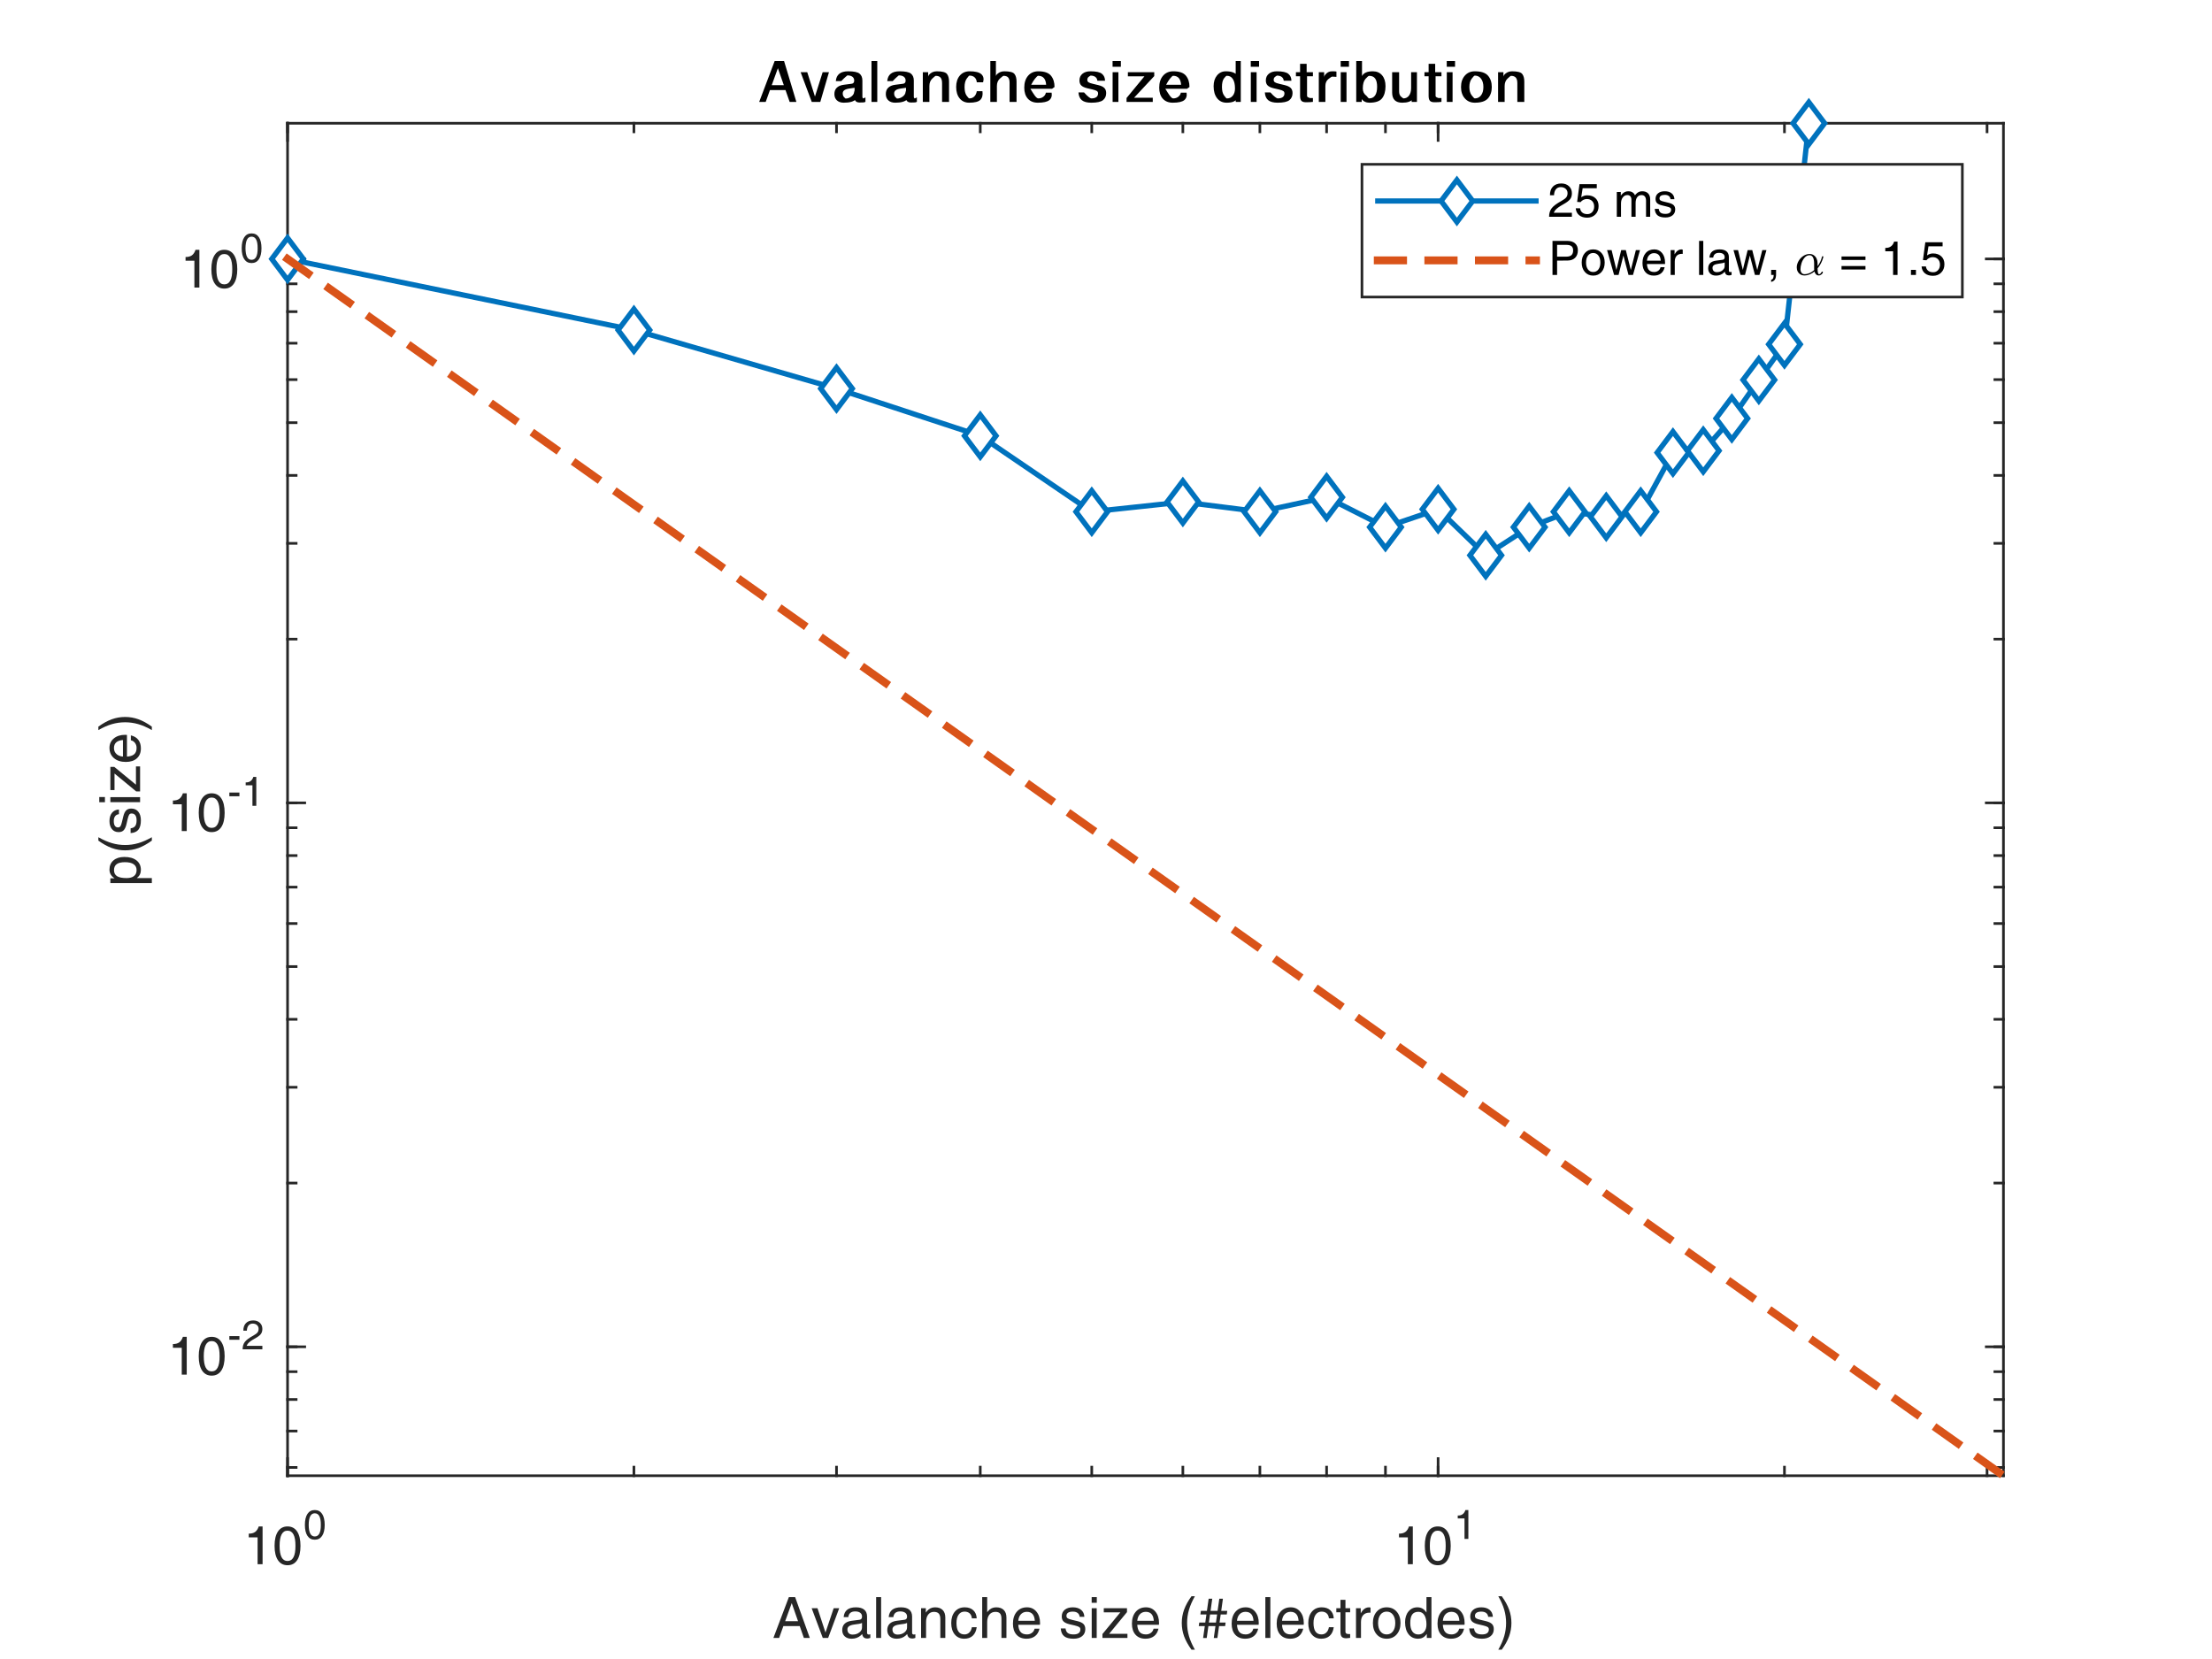 <?xml version="1.0"?>
<!DOCTYPE svg PUBLIC '-//W3C//DTD SVG 1.0//EN'
          'http://www.w3.org/TR/2001/REC-SVG-20010904/DTD/svg10.dtd'>
<svg xmlns:xlink="http://www.w3.org/1999/xlink" style="fill-opacity:1; color-rendering:auto; color-interpolation:auto; text-rendering:auto; stroke:black; stroke-linecap:square; stroke-miterlimit:10; shape-rendering:auto; stroke-opacity:1; fill:black; stroke-dasharray:none; font-weight:normal; stroke-width:1; font-family:'Dialog'; font-style:normal; stroke-linejoin:miter; font-size:12px; stroke-dashoffset:0; image-rendering:auto;" width="700" height="525" xmlns="http://www.w3.org/2000/svg"
><rect width="100%" height="100%" fill="#333333" stroke="none"/><!--Generated by the Batik Graphics2D SVG Generator--><defs id="genericDefs"
  /><g
  ><defs id="defs1"
    ><clipPath clipPathUnits="userSpaceOnUse" id="clipPath1"
      ><path d="M0 0 L700 0 L700 525 L0 525 L0 0 Z"
      /></clipPath
    ></defs
    ><g style="fill:white; stroke:white;"
    ><rect x="0" y="0" width="700" style="clip-path:url(#clipPath1); stroke:none;" height="525"
    /></g
    ><g style="fill:white; text-rendering:optimizeSpeed; color-rendering:optimizeSpeed; image-rendering:optimizeSpeed; shape-rendering:crispEdges; stroke:white; color-interpolation:sRGB;"
    ><rect x="0" width="700" height="525" y="0" style="stroke:none;"
      /><path style="stroke:none;" d="M91 467 L634 467 L634 39 L91 39 Z"
    /></g
    ><g style="fill:rgb(38,38,38); text-rendering:geometricPrecision; image-rendering:optimizeQuality; color-rendering:optimizeQuality; stroke-linejoin:round; stroke:rgb(38,38,38); color-interpolation:linearRGB; stroke-width:0.833;"
    ><line y2="467" style="fill:none;" x1="91" x2="634" y1="467"
      /><line y2="39" style="fill:none;" x1="91" x2="634" y1="39"
      /><line y2="461.57" style="fill:none;" x1="91" x2="91" y1="467"
      /><line y2="461.57" style="fill:none;" x1="455.097" x2="455.097" y1="467"
      /><line y2="44.43" style="fill:none;" x1="91" x2="91" y1="39"
      /><line y2="44.43" style="fill:none;" x1="455.097" x2="455.097" y1="39"
      /><line y2="464.285" style="fill:none;" x1="91" x2="91" y1="467"
      /><line y2="464.285" style="fill:none;" x1="200.604" x2="200.604" y1="467"
      /><line y2="464.285" style="fill:none;" x1="264.718" x2="264.718" y1="467"
      /><line y2="464.285" style="fill:none;" x1="310.208" x2="310.208" y1="467"
      /><line y2="464.285" style="fill:none;" x1="345.493" x2="345.493" y1="467"
      /><line y2="464.285" style="fill:none;" x1="374.322" x2="374.322" y1="467"
      /><line y2="464.285" style="fill:none;" x1="398.697" x2="398.697" y1="467"
      /><line y2="464.285" style="fill:none;" x1="419.812" x2="419.812" y1="467"
      /><line y2="464.285" style="fill:none;" x1="438.437" x2="438.437" y1="467"
      /><line y2="464.285" style="fill:none;" x1="455.097" x2="455.097" y1="467"
      /><line y2="464.285" style="fill:none;" x1="564.701" x2="564.701" y1="467"
      /><line y2="464.285" style="fill:none;" x1="628.815" x2="628.815" y1="467"
      /><line y2="41.715" style="fill:none;" x1="91" x2="91" y1="39"
      /><line y2="41.715" style="fill:none;" x1="200.604" x2="200.604" y1="39"
      /><line y2="41.715" style="fill:none;" x1="264.718" x2="264.718" y1="39"
      /><line y2="41.715" style="fill:none;" x1="310.208" x2="310.208" y1="39"
      /><line y2="41.715" style="fill:none;" x1="345.493" x2="345.493" y1="39"
      /><line y2="41.715" style="fill:none;" x1="374.322" x2="374.322" y1="39"
      /><line y2="41.715" style="fill:none;" x1="398.697" x2="398.697" y1="39"
      /><line y2="41.715" style="fill:none;" x1="419.812" x2="419.812" y1="39"
      /><line y2="41.715" style="fill:none;" x1="438.437" x2="438.437" y1="39"
      /><line y2="41.715" style="fill:none;" x1="455.097" x2="455.097" y1="39"
      /><line y2="41.715" style="fill:none;" x1="564.701" x2="564.701" y1="39"
      /><line y2="41.715" style="fill:none;" x1="628.815" x2="628.815" y1="39"
    /></g
    ><g transform="translate(77,495)" style="font-size:16.667px; fill:rgb(38,38,38); text-rendering:geometricPrecision; image-rendering:optimizeQuality; color-rendering:optimizeQuality; font-family:'Helvetica'; stroke:rgb(38,38,38); color-interpolation:linearRGB;"
    ><path style="stroke:none;" d="M4.516 0 L4.516 -8.484 L4.516 -8.484 L1.719 -8.484 L1.719 -9.672 Q2.953 -9.656 3.734 -10.203 Q4.5 -10.781 4.875 -11.953 L6.094 -11.953 L6.094 -11.953 L6.094 0 L6.094 0 L5.312 0 L4.516 0 L4.516 0 ZM13.982 0.328 Q12.029 0.328 10.959 -1.266 Q9.888 -2.859 9.888 -5.812 Q9.888 -8.75 10.959 -10.352 Q12.029 -11.953 13.982 -11.953 Q15.966 -11.953 17.029 -10.352 Q18.091 -8.75 18.091 -5.812 Q18.091 -2.859 17.029 -1.266 Q15.966 0.328 13.982 0.328 L13.982 0.328 ZM13.982 -1.016 Q15.248 -1.016 15.881 -2.211 Q16.513 -3.406 16.498 -5.812 Q16.513 -8.203 15.881 -9.406 Q15.248 -10.609 13.982 -10.609 Q12.732 -10.609 12.107 -9.406 Q11.482 -8.203 11.482 -5.812 Q11.482 -3.406 12.107 -2.211 Q12.732 -1.016 13.982 -1.016 L13.982 -1.016 Z"
    /></g
    ><g transform="translate(96,487)" style="font-size:13.333px; fill:rgb(38,38,38); text-rendering:geometricPrecision; image-rendering:optimizeQuality; color-rendering:optimizeQuality; font-family:'Helvetica'; stroke:rgb(38,38,38); color-interpolation:linearRGB;"
    ><path style="stroke:none;" d="M3.609 0.25 Q2.109 0.25 1.297 -0.969 Q0.484 -2.188 0.484 -4.438 Q0.484 -6.703 1.297 -7.922 Q2.109 -9.141 3.609 -9.141 Q5.125 -9.141 5.938 -7.922 Q6.75 -6.703 6.75 -4.438 Q6.75 -2.188 5.938 -0.969 Q5.125 0.25 3.609 0.25 L3.609 0.25 ZM3.609 -0.781 Q4.578 -0.781 5.062 -1.695 Q5.547 -2.609 5.531 -4.438 Q5.547 -6.281 5.062 -7.195 Q4.578 -8.109 3.609 -8.109 Q2.656 -8.109 2.18 -7.195 Q1.703 -6.281 1.688 -4.438 Q1.703 -2.609 2.18 -1.695 Q2.656 -0.781 3.609 -0.781 L3.609 -0.781 Z"
    /></g
    ><g transform="translate(441,495)" style="font-size:16.667px; fill:rgb(38,38,38); text-rendering:geometricPrecision; image-rendering:optimizeQuality; color-rendering:optimizeQuality; font-family:'Helvetica'; stroke:rgb(38,38,38); color-interpolation:linearRGB;"
    ><path style="stroke:none;" d="M4.516 0 L4.516 -8.484 L4.516 -8.484 L1.719 -8.484 L1.719 -9.672 Q2.953 -9.656 3.734 -10.203 Q4.5 -10.781 4.875 -11.953 L6.094 -11.953 L6.094 -11.953 L6.094 0 L6.094 0 L5.312 0 L4.516 0 L4.516 0 ZM13.982 0.328 Q12.029 0.328 10.959 -1.266 Q9.888 -2.859 9.888 -5.812 Q9.888 -8.75 10.959 -10.352 Q12.029 -11.953 13.982 -11.953 Q15.966 -11.953 17.029 -10.352 Q18.091 -8.75 18.091 -5.812 Q18.091 -2.859 17.029 -1.266 Q15.966 0.328 13.982 0.328 L13.982 0.328 ZM13.982 -1.016 Q15.248 -1.016 15.881 -2.211 Q16.513 -3.406 16.498 -5.812 Q16.513 -8.203 15.881 -9.406 Q15.248 -10.609 13.982 -10.609 Q12.732 -10.609 12.107 -9.406 Q11.482 -8.203 11.482 -5.812 Q11.482 -3.406 12.107 -2.211 Q12.732 -1.016 13.982 -1.016 L13.982 -1.016 Z"
    /></g
    ><g transform="translate(460,487)" style="font-size:13.333px; fill:rgb(38,38,38); text-rendering:geometricPrecision; image-rendering:optimizeQuality; color-rendering:optimizeQuality; font-family:'Helvetica'; stroke:rgb(38,38,38); color-interpolation:linearRGB;"
    ><path style="stroke:none;" d="M3.453 0 L3.453 -6.484 L3.453 -6.484 L1.312 -6.484 L1.312 -7.406 Q2.266 -7.375 2.844 -7.812 Q3.453 -8.234 3.734 -9.141 L4.672 -9.141 L4.672 -9.141 L4.672 0 L4.672 0 L4.062 0 L3.453 0 L3.453 0 Z"
    /></g
    ><g transform="translate(362.5,500.333)" style="font-size:18.333px; fill:rgb(38,38,38); text-rendering:geometricPrecision; image-rendering:optimizeQuality; color-rendering:optimizeQuality; font-family:'Helvetica'; stroke:rgb(38,38,38); color-interpolation:linearRGB;"
    ><path style="stroke:none;" d="M-117.75 18 L-112.859 5.078 L-111.875 5.078 L-110.875 5.078 L-106.234 18 L-106.234 18 L-107.172 18 L-108.109 18 L-108.109 18 L-109.422 14.25 L-109.422 14.25 L-114.594 14.25 L-114.594 14.25 L-115.938 18 L-115.938 18 L-116.844 18 L-117.75 18 L-117.75 18 ZM-111.953 6.984 L-114.031 12.703 L-114.031 12.703 L-109.953 12.703 L-109.953 12.703 L-111.953 6.984 L-111.953 6.984 L-111.953 6.984 ZM-105.645 8.594 L-105.645 8.594 L-104.723 8.594 L-103.801 8.594 L-103.801 8.594 L-101.27 16.297 L-101.27 16.297 L-101.27 16.297 L-98.676 8.594 L-98.676 8.594 L-97.801 8.594 L-96.926 8.594 L-96.926 8.594 L-100.426 18 L-101.27 18 L-102.129 18 L-105.645 8.594 ZM-92.989 18.25 Q-94.364 18.25 -95.168 17.516 Q-95.973 16.781 -95.973 15.516 Q-95.973 14.25 -95.215 13.508 Q-94.458 12.766 -93.004 12.578 L-90.848 12.297 Q-90.583 12.281 -90.348 12.219 Q-90.036 12.141 -89.872 11.898 Q-89.708 11.656 -89.708 11.297 L-89.708 11.219 Q-89.708 10.469 -90.278 10.039 Q-90.848 9.609 -91.864 9.609 Q-92.848 9.609 -93.395 10.062 Q-93.942 10.516 -94.051 11.422 L-94.051 11.422 L-95.52 11.422 L-95.52 11.422 Q-95.395 9.875 -94.418 9.094 Q-93.442 8.312 -91.629 8.312 Q-89.911 8.312 -89.012 9.055 Q-88.114 9.797 -88.114 11.219 L-88.114 16.391 Q-88.114 16.625 -87.973 16.773 Q-87.833 16.922 -87.583 16.922 Q-87.52 16.922 -87.379 16.906 Q-87.239 16.891 -87.083 16.844 L-87.083 17.984 Q-87.317 18.078 -87.567 18.133 Q-87.817 18.188 -88.004 18.188 Q-88.895 18.188 -89.301 17.688 Q-89.567 17.359 -89.676 16.766 L-89.676 16.766 Q-89.848 16.984 -90.083 17.188 Q-91.27 18.25 -92.989 18.25 ZM-89.708 14.266 L-89.708 13.25 L-89.708 13.25 Q-90.145 13.469 -90.676 13.547 L-92.129 13.75 Q-93.27 13.906 -93.801 14.281 Q-94.333 14.656 -94.333 15.297 Q-94.333 16.094 -93.895 16.516 Q-93.458 16.938 -92.676 16.938 Q-91.426 16.938 -90.567 16.266 Q-89.973 15.797 -89.786 15.203 Q-89.754 15.078 -89.723 14.828 Q-89.708 14.578 -89.708 14.266 ZM-85.242 18 L-85.242 5.078 L-85.242 5.078 L-84.445 5.078 L-83.664 5.078 L-83.664 5.078 L-83.664 18 L-83.664 18 L-84.445 18 L-85.242 18 L-85.242 18 ZM-78.736 18.25 Q-80.111 18.25 -80.915 17.516 Q-81.72 16.781 -81.72 15.516 Q-81.72 14.25 -80.962 13.508 Q-80.205 12.766 -78.751 12.578 L-76.595 12.297 Q-76.33 12.281 -76.095 12.219 Q-75.783 12.141 -75.619 11.898 Q-75.455 11.656 -75.455 11.297 L-75.455 11.219 Q-75.455 10.469 -76.025 10.039 Q-76.595 9.609 -77.611 9.609 Q-78.595 9.609 -79.142 10.062 Q-79.689 10.516 -79.798 11.422 L-79.798 11.422 L-81.267 11.422 L-81.267 11.422 Q-81.142 9.875 -80.165 9.094 Q-79.189 8.312 -77.376 8.312 Q-75.658 8.312 -74.759 9.055 Q-73.861 9.797 -73.861 11.219 L-73.861 16.391 Q-73.861 16.625 -73.72 16.773 Q-73.58 16.922 -73.33 16.922 Q-73.267 16.922 -73.126 16.906 Q-72.986 16.891 -72.83 16.844 L-72.83 17.984 Q-73.064 18.078 -73.314 18.133 Q-73.564 18.188 -73.751 18.188 Q-74.642 18.188 -75.048 17.688 Q-75.314 17.359 -75.423 16.766 L-75.423 16.766 Q-75.595 16.984 -75.83 17.188 Q-77.017 18.25 -78.736 18.25 ZM-75.455 14.266 L-75.455 13.25 L-75.455 13.25 Q-75.892 13.469 -76.423 13.547 L-77.876 13.75 Q-79.017 13.906 -79.548 14.281 Q-80.08 14.656 -80.08 15.297 Q-80.08 16.094 -79.642 16.516 Q-79.205 16.938 -78.423 16.938 Q-77.173 16.938 -76.314 16.266 Q-75.72 15.797 -75.533 15.203 Q-75.501 15.078 -75.47 14.828 Q-75.455 14.578 -75.455 14.266 ZM-71.02 18 L-71.02 8.594 L-71.02 8.594 L-70.27 8.594 L-69.52 8.594 L-69.52 8.594 L-69.52 9.984 L-69.52 9.984 L-69.52 9.984 L-69.161 9.516 Q-68.145 8.312 -66.598 8.312 Q-65.036 8.312 -64.192 9.156 Q-63.348 10 -63.348 11.562 L-63.348 18 L-63.348 18 L-64.145 18 L-64.926 18 L-64.926 18 L-64.926 12.094 Q-64.926 10.859 -65.411 10.305 Q-65.895 9.75 -66.958 9.75 Q-68.098 9.75 -68.77 10.617 Q-69.442 11.484 -69.442 12.969 L-69.442 12.969 L-69.442 18 L-69.442 18 L-70.239 18 L-71.02 18 L-71.02 18 ZM-53.414 14.609 L-53.414 14.609 Q-53.664 16.391 -54.679 17.32 Q-55.695 18.25 -57.367 18.25 Q-59.242 18.25 -60.359 16.906 Q-61.476 15.562 -61.476 13.281 Q-61.476 11.016 -60.32 9.664 Q-59.164 8.312 -57.211 8.312 Q-55.507 8.312 -54.5 9.242 Q-53.492 10.172 -53.414 11.797 L-53.414 11.797 L-54.945 11.797 L-54.945 11.797 Q-55.039 10.781 -55.648 10.227 Q-56.257 9.672 -57.257 9.672 Q-58.461 9.672 -59.14 10.633 Q-59.82 11.594 -59.82 13.281 Q-59.82 15.078 -59.187 15.984 Q-58.554 16.891 -57.304 16.891 Q-56.382 16.891 -55.765 16.297 Q-55.148 15.703 -54.945 14.609 L-54.945 14.609 L-53.414 14.609 ZM-51.679 18 L-51.679 5.078 L-51.679 5.078 L-50.898 5.078 L-50.101 5.078 L-50.101 5.078 L-50.101 9.875 L-50.101 9.875 L-50.101 9.875 L-49.82 9.516 Q-48.804 8.312 -47.257 8.312 Q-45.695 8.312 -44.851 9.156 Q-44.007 10 -44.007 11.562 L-44.007 18 L-44.007 18 L-44.804 18 L-45.586 18 L-45.586 18 L-45.586 11.953 Q-45.586 10.781 -46.039 10.266 Q-46.492 9.75 -47.492 9.75 Q-48.695 9.75 -49.398 10.617 Q-50.101 11.484 -50.101 12.969 L-50.101 12.969 L-50.101 18 L-50.101 18 L-50.898 18 L-51.679 18 L-51.679 18 ZM-37.667 18.25 Q-39.667 18.25 -40.807 16.984 Q-41.948 15.719 -41.948 13.484 Q-41.948 11.125 -40.737 9.719 Q-39.526 8.312 -37.495 8.312 Q-35.651 8.312 -34.51 9.688 Q-33.37 11.062 -33.37 13.281 L-33.401 13.844 L-33.401 13.844 L-40.26 13.844 L-40.26 13.844 Q-40.167 15.25 -39.62 16 Q-38.964 16.891 -37.51 16.891 Q-36.604 16.891 -35.932 16.383 Q-35.26 15.875 -35.104 15.078 L-35.104 15.078 L-33.542 15.078 L-33.542 15.078 Q-33.901 16.625 -34.956 17.438 Q-36.01 18.25 -37.667 18.25 ZM-35.026 12.578 L-35.026 12.578 Q-35.104 11.266 -35.682 10.531 Q-36.323 9.734 -37.557 9.734 Q-38.807 9.734 -39.557 10.656 Q-40.151 11.391 -40.26 12.578 L-40.26 12.578 L-35.026 12.578 ZM-20.832 11.312 L-20.832 11.312 Q-20.91 10.531 -21.472 10.102 Q-22.035 9.672 -23.004 9.672 Q-23.988 9.672 -24.504 10.016 Q-25.019 10.359 -25.019 11.016 Q-25.019 11.516 -24.644 11.781 Q-24.285 12.031 -23.222 12.281 L-21.582 12.672 Q-20.207 13 -19.629 13.594 Q-19.05 14.172 -19.05 15.219 Q-19.05 16.625 -20.05 17.438 Q-21.05 18.25 -22.769 18.25 Q-24.754 18.25 -25.73 17.469 Q-26.707 16.688 -26.816 15 L-26.816 15 L-25.3 15 L-25.3 15 Q-25.175 16 -24.582 16.445 Q-23.988 16.891 -22.769 16.891 Q-21.707 16.891 -21.16 16.484 Q-20.613 16.078 -20.613 15.312 Q-20.613 14.812 -20.972 14.562 Q-21.332 14.312 -22.425 14.047 L-24.05 13.672 Q-25.379 13.344 -25.941 12.781 Q-26.504 12.219 -26.504 11.203 Q-26.504 9.875 -25.558 9.094 Q-24.613 8.312 -23.004 8.312 Q-21.363 8.312 -20.386 9.109 Q-19.41 9.906 -19.347 11.312 L-19.347 11.312 L-20.832 11.312 ZM-17.019 18 L-17.019 8.594 L-17.019 8.594 L-16.222 8.594 L-15.441 8.594 L-15.441 8.594 L-15.441 18 L-15.441 18 L-16.222 18 L-17.019 18 L-17.019 18 ZM-17.035 5.078 L-15.41 5.078 L-15.41 6.875 L-17.035 6.875 L-17.035 5.078 ZM-13.623 16.766 L-7.966 9.906 L-7.966 9.906 L-13.201 9.906 L-13.201 9.906 L-13.201 9.25 L-13.201 8.594 L-13.201 8.594 L-5.857 8.594 L-5.857 9.203 L-5.857 9.828 L-11.498 16.688 L-11.498 16.688 L-5.716 16.688 L-5.716 16.688 L-5.716 17.344 L-5.716 18 L-5.716 18 L-13.623 18 L-13.623 17.391 L-13.623 16.766 ZM-0.013 18.25 Q-2.013 18.25 -3.154 16.984 Q-4.295 15.719 -4.295 13.484 Q-4.295 11.125 -3.084 9.719 Q-1.873 8.312 0.159 8.312 Q2.002 8.312 3.143 9.688 Q4.284 11.062 4.284 13.281 L4.252 13.844 L4.252 13.844 L-2.607 13.844 L-2.607 13.844 Q-2.513 15.25 -1.966 16 Q-1.31 16.891 0.143 16.891 Q1.049 16.891 1.721 16.383 Q2.393 15.875 2.549 15.078 L2.549 15.078 L4.112 15.078 L4.112 15.078 Q3.752 16.625 2.698 17.438 Q1.643 18.25 -0.013 18.25 ZM2.627 12.578 L2.627 12.578 Q2.549 11.266 1.971 10.531 Q1.33 9.734 0.096 9.734 Q-1.154 9.734 -1.904 10.656 Q-2.498 11.391 -2.607 12.578 L-2.607 12.578 L2.627 12.578 ZM11.478 13.25 Q11.478 11.062 12.22 9.031 Q12.962 7 14.556 4.797 L15.634 4.797 Q14.353 7.062 13.759 9.094 Q13.165 11.125 13.165 13.25 Q13.165 15.406 13.759 17.438 Q14.353 19.469 15.634 21.719 L14.556 21.719 Q12.962 19.516 12.212 17.484 Q11.478 15.453 11.478 13.25 ZM21.123 5.594 L20.592 9.438 L22.81 9.438 L23.357 5.594 L24.498 5.594 L23.967 9.438 L25.873 9.438 L25.717 10.578 L23.795 10.578 L23.435 13.125 L25.357 13.125 L25.201 14.25 L23.279 14.25 L22.748 18.016 L21.607 18.016 L22.139 14.25 L19.904 14.25 L19.373 18.016 L18.232 18.016 L18.764 14.25 L16.857 14.25 L17.014 13.125 L18.92 13.125 L19.279 10.578 L17.373 10.578 L17.529 9.438 L19.435 9.438 L19.982 5.594 L21.123 5.594 ZM20.42 10.578 L20.06 13.125 L22.295 13.125 L22.654 10.578 L20.42 10.578 ZM31.542 18.25 Q29.542 18.25 28.401 16.984 Q27.261 15.719 27.261 13.484 Q27.261 11.125 28.471 9.719 Q29.682 8.312 31.714 8.312 Q33.557 8.312 34.698 9.688 Q35.839 11.062 35.839 13.281 L35.807 13.844 L35.807 13.844 L28.948 13.844 L28.948 13.844 Q29.042 15.25 29.589 16 Q30.245 16.891 31.698 16.891 Q32.604 16.891 33.276 16.383 Q33.948 15.875 34.104 15.078 L34.104 15.078 L35.667 15.078 L35.667 15.078 Q35.307 16.625 34.253 17.438 Q33.198 18.25 31.542 18.25 ZM34.182 12.578 L34.182 12.578 Q34.104 11.266 33.526 10.531 Q32.886 9.734 31.651 9.734 Q30.401 9.734 29.651 10.656 Q29.057 11.391 28.948 12.578 L28.948 12.578 L34.182 12.578 ZM37.929 18 L37.929 5.078 L37.929 5.078 L38.726 5.078 L39.508 5.078 L39.508 5.078 L39.508 18 L39.508 18 L38.726 18 L37.929 18 L37.929 18 ZM45.795 18.25 Q43.795 18.25 42.654 16.984 Q41.514 15.719 41.514 13.484 Q41.514 11.125 42.724 9.719 Q43.935 8.312 45.967 8.312 Q47.81 8.312 48.951 9.688 Q50.092 11.062 50.092 13.281 L50.06 13.844 L50.06 13.844 L43.201 13.844 L43.201 13.844 Q43.295 15.25 43.842 16 Q44.498 16.891 45.951 16.891 Q46.857 16.891 47.529 16.383 Q48.201 15.875 48.357 15.078 L48.357 15.078 L49.92 15.078 L49.92 15.078 Q49.56 16.625 48.506 17.438 Q47.451 18.25 45.795 18.25 ZM48.435 12.578 L48.435 12.578 Q48.357 11.266 47.779 10.531 Q47.139 9.734 45.904 9.734 Q44.654 9.734 43.904 10.656 Q43.31 11.391 43.201 12.578 L43.201 12.578 L48.435 12.578 ZM59.573 14.609 L59.573 14.609 Q59.323 16.391 58.307 17.32 Q57.292 18.25 55.62 18.25 Q53.745 18.25 52.628 16.906 Q51.511 15.562 51.511 13.281 Q51.511 11.016 52.667 9.664 Q53.823 8.312 55.776 8.312 Q57.479 8.312 58.487 9.242 Q59.495 10.172 59.573 11.797 L59.573 11.797 L58.042 11.797 L58.042 11.797 Q57.948 10.781 57.339 10.227 Q56.729 9.672 55.729 9.672 Q54.526 9.672 53.846 10.633 Q53.167 11.594 53.167 13.281 Q53.167 15.078 53.8 15.984 Q54.432 16.891 55.682 16.891 Q56.604 16.891 57.221 16.297 Q57.839 15.703 58.042 14.609 L58.042 14.609 L59.573 14.609 ZM64.761 17.984 Q63.948 18.109 63.589 18.109 Q62.542 18.109 62.12 17.656 Q61.698 17.203 61.698 16.078 L61.698 9.891 L61.698 9.891 L60.386 9.891 L60.386 8.594 L61.698 8.594 L61.698 8.594 L61.698 5.953 L63.276 5.953 L63.276 8.594 L63.276 8.594 L64.761 8.594 L64.761 9.891 L63.276 9.891 L63.276 9.891 L63.276 16.078 Q63.276 16.406 63.526 16.586 Q63.776 16.766 64.198 16.766 L64.761 16.766 L64.761 17.984 ZM66.614 18 L66.614 8.594 L66.614 8.594 L67.364 8.594 L68.114 8.594 L68.114 8.594 L68.114 10.203 L68.114 10.203 L68.114 10.203 Q68.317 9.828 68.552 9.516 Q69.442 8.312 70.755 8.312 Q70.973 8.312 71.208 8.391 L71.208 10.016 L70.88 10 Q69.598 10 68.895 10.773 Q68.192 11.547 68.192 12.969 L68.192 12.969 L68.192 18 L68.192 18 L67.411 18 L66.614 18 L66.614 18 ZM76.322 18.25 Q74.368 18.25 73.165 16.883 Q71.962 15.516 71.962 13.281 Q71.962 11.062 73.165 9.688 Q74.368 8.312 76.322 8.312 Q78.29 8.312 79.493 9.688 Q80.697 11.062 80.697 13.281 Q80.697 15.516 79.493 16.883 Q78.29 18.25 76.322 18.25 L76.322 18.25 ZM76.322 16.891 Q77.572 16.891 78.306 15.914 Q79.04 14.938 79.04 13.281 Q79.04 11.641 78.306 10.656 Q77.572 9.672 76.322 9.672 Q75.072 9.672 74.337 10.656 Q73.603 11.641 73.603 13.281 Q73.603 14.938 74.337 15.914 Q75.072 16.891 76.322 16.891 L76.322 16.891 ZM86.256 18.25 Q84.365 18.25 83.256 16.844 Q82.147 15.438 82.147 13.031 Q82.147 10.922 83.225 9.617 Q84.303 8.312 86.037 8.312 Q87.772 8.312 88.787 9.781 L88.912 9.953 L88.912 9.953 L88.912 5.078 L88.912 5.078 L89.694 5.078 L90.49 5.078 L90.49 5.078 L90.49 18 L90.49 18 L89.756 18 L89.022 18 L89.022 18 L89.022 16.719 L89.022 16.719 L88.819 17 Q87.85 18.25 86.256 18.25 ZM86.35 9.734 Q85.022 9.734 84.404 10.586 Q83.787 11.438 83.787 13.281 Q83.787 15.016 84.451 15.961 Q85.115 16.906 86.35 16.906 Q87.506 16.906 88.209 16.039 Q88.912 15.172 88.912 13.75 Q88.912 11.828 88.248 10.781 Q87.584 9.734 86.35 9.734 ZM96.691 18.25 Q94.691 18.25 93.55 16.984 Q92.409 15.719 92.409 13.484 Q92.409 11.125 93.62 9.719 Q94.831 8.312 96.862 8.312 Q98.706 8.312 99.847 9.688 Q100.987 11.062 100.987 13.281 L100.956 13.844 L100.956 13.844 L94.097 13.844 L94.097 13.844 Q94.191 15.25 94.737 16 Q95.394 16.891 96.847 16.891 Q97.753 16.891 98.425 16.383 Q99.097 15.875 99.253 15.078 L99.253 15.078 L100.816 15.078 L100.816 15.078 Q100.456 16.625 99.402 17.438 Q98.347 18.25 96.691 18.25 ZM99.331 12.578 L99.331 12.578 Q99.253 11.266 98.675 10.531 Q98.034 9.734 96.8 9.734 Q95.55 9.734 94.8 10.656 Q94.206 11.391 94.097 12.578 L94.097 12.578 L99.331 12.578 ZM108.438 11.312 L108.438 11.312 Q108.36 10.531 107.797 10.102 Q107.235 9.672 106.266 9.672 Q105.281 9.672 104.766 10.016 Q104.25 10.359 104.25 11.016 Q104.25 11.516 104.625 11.781 Q104.985 12.031 106.047 12.281 L107.688 12.672 Q109.063 13 109.641 13.594 Q110.219 14.172 110.219 15.219 Q110.219 16.625 109.219 17.438 Q108.219 18.25 106.5 18.25 Q104.516 18.25 103.539 17.469 Q102.563 16.688 102.453 15 L102.453 15 L103.969 15 L103.969 15 Q104.094 16 104.688 16.445 Q105.281 16.891 106.5 16.891 Q107.563 16.891 108.11 16.484 Q108.656 16.078 108.656 15.312 Q108.656 14.812 108.297 14.562 Q107.938 14.312 106.844 14.047 L105.219 13.672 Q103.891 13.344 103.328 12.781 Q102.766 12.219 102.766 11.203 Q102.766 9.875 103.711 9.094 Q104.656 8.312 106.266 8.312 Q107.906 8.312 108.883 9.109 Q109.86 9.906 109.922 11.312 L109.922 11.312 L108.438 11.312 ZM115.797 13.266 Q115.797 15.453 115.063 17.484 Q114.328 19.516 112.735 21.719 L111.641 21.719 Q112.938 19.453 113.524 17.422 Q114.11 15.391 114.11 13.266 Q114.11 11.109 113.524 9.078 Q112.938 7.047 111.641 4.797 L112.735 4.797 Q114.328 7 115.063 9.031 Q115.797 11.062 115.797 13.266 Z"
    /></g
    ><g style="fill:rgb(38,38,38); text-rendering:geometricPrecision; image-rendering:optimizeQuality; color-rendering:optimizeQuality; stroke-linejoin:round; stroke:rgb(38,38,38); color-interpolation:linearRGB; stroke-width:0.833;"
    ><line y2="39" style="fill:none;" x1="91" x2="91" y1="467"
      /><line y2="39" style="fill:none;" x1="634" x2="634" y1="467"
      /><line y2="426.199" style="fill:none;" x1="91" x2="96.43" y1="426.199"
      /><line y2="254.071" style="fill:none;" x1="91" x2="96.43" y1="254.071"
      /><line y2="81.943" style="fill:none;" x1="91" x2="96.43" y1="81.943"
      /><line y2="426.199" style="fill:none;" x1="634" x2="628.57" y1="426.199"
      /><line y2="254.071" style="fill:none;" x1="634" x2="628.57" y1="254.071"
      /><line y2="81.943" style="fill:none;" x1="634" x2="628.57" y1="81.943"
      /><line y2="464.385" style="fill:none;" x1="91" x2="93.715" y1="464.385"
      /><line y2="452.861" style="fill:none;" x1="91" x2="93.715" y1="452.861"
      /><line y2="442.879" style="fill:none;" x1="91" x2="93.715" y1="442.879"
      /><line y2="434.075" style="fill:none;" x1="91" x2="93.715" y1="434.075"
      /><line y2="426.199" style="fill:none;" x1="91" x2="93.715" y1="426.199"
      /><line y2="374.383" style="fill:none;" x1="91" x2="93.715" y1="374.383"
      /><line y2="344.073" style="fill:none;" x1="91" x2="93.715" y1="344.073"
      /><line y2="322.567" style="fill:none;" x1="91" x2="93.715" y1="322.567"
      /><line y2="305.886" style="fill:none;" x1="91" x2="93.715" y1="305.886"
      /><line y2="292.257" style="fill:none;" x1="91" x2="93.715" y1="292.257"
      /><line y2="280.734" style="fill:none;" x1="91" x2="93.715" y1="280.734"
      /><line y2="270.752" style="fill:none;" x1="91" x2="93.715" y1="270.752"
      /><line y2="261.947" style="fill:none;" x1="91" x2="93.715" y1="261.947"
      /><line y2="254.071" style="fill:none;" x1="91" x2="93.715" y1="254.071"
      /><line y2="202.255" style="fill:none;" x1="91" x2="93.715" y1="202.255"
      /><line y2="171.945" style="fill:none;" x1="91" x2="93.715" y1="171.945"
      /><line y2="150.44" style="fill:none;" x1="91" x2="93.715" y1="150.44"
      /><line y2="133.759" style="fill:none;" x1="91" x2="93.715" y1="133.759"
      /><line y2="120.13" style="fill:none;" x1="91" x2="93.715" y1="120.13"
      /><line y2="108.606" style="fill:none;" x1="91" x2="93.715" y1="108.606"
      /><line y2="98.624" style="fill:none;" x1="91" x2="93.715" y1="98.624"
      /><line y2="89.819" style="fill:none;" x1="91" x2="93.715" y1="89.819"
      /><line y2="81.943" style="fill:none;" x1="91" x2="93.715" y1="81.943"
      /><line y2="464.385" style="fill:none;" x1="634" x2="631.285" y1="464.385"
      /><line y2="452.861" style="fill:none;" x1="634" x2="631.285" y1="452.861"
      /><line y2="442.879" style="fill:none;" x1="634" x2="631.285" y1="442.879"
      /><line y2="434.075" style="fill:none;" x1="634" x2="631.285" y1="434.075"
      /><line y2="426.199" style="fill:none;" x1="634" x2="631.285" y1="426.199"
      /><line y2="374.383" style="fill:none;" x1="634" x2="631.285" y1="374.383"
      /><line y2="344.073" style="fill:none;" x1="634" x2="631.285" y1="344.073"
      /><line y2="322.567" style="fill:none;" x1="634" x2="631.285" y1="322.567"
      /><line y2="305.886" style="fill:none;" x1="634" x2="631.285" y1="305.886"
      /><line y2="292.257" style="fill:none;" x1="634" x2="631.285" y1="292.257"
      /><line y2="280.734" style="fill:none;" x1="634" x2="631.285" y1="280.734"
      /><line y2="270.752" style="fill:none;" x1="634" x2="631.285" y1="270.752"
      /><line y2="261.947" style="fill:none;" x1="634" x2="631.285" y1="261.947"
      /><line y2="254.071" style="fill:none;" x1="634" x2="631.285" y1="254.071"
      /><line y2="202.255" style="fill:none;" x1="634" x2="631.285" y1="202.255"
      /><line y2="171.945" style="fill:none;" x1="634" x2="631.285" y1="171.945"
      /><line y2="150.44" style="fill:none;" x1="634" x2="631.285" y1="150.44"
      /><line y2="133.759" style="fill:none;" x1="634" x2="631.285" y1="133.759"
      /><line y2="120.13" style="fill:none;" x1="634" x2="631.285" y1="120.13"
      /><line y2="108.606" style="fill:none;" x1="634" x2="631.285" y1="108.606"
      /><line y2="98.624" style="fill:none;" x1="634" x2="631.285" y1="98.624"
      /><line y2="89.819" style="fill:none;" x1="634" x2="631.285" y1="89.819"
      /><line y2="81.943" style="fill:none;" x1="634" x2="631.285" y1="81.943"
    /></g
    ><g transform="translate(53,435)" style="font-size:16.667px; fill:rgb(38,38,38); text-rendering:geometricPrecision; image-rendering:optimizeQuality; color-rendering:optimizeQuality; font-family:'Helvetica'; stroke:rgb(38,38,38); color-interpolation:linearRGB;"
    ><path style="stroke:none;" d="M4.516 0 L4.516 -8.484 L4.516 -8.484 L1.719 -8.484 L1.719 -9.672 Q2.953 -9.656 3.734 -10.203 Q4.5 -10.781 4.875 -11.953 L6.094 -11.953 L6.094 -11.953 L6.094 0 L6.094 0 L5.312 0 L4.516 0 L4.516 0 ZM13.982 0.328 Q12.029 0.328 10.959 -1.266 Q9.888 -2.859 9.888 -5.812 Q9.888 -8.75 10.959 -10.352 Q12.029 -11.953 13.982 -11.953 Q15.966 -11.953 17.029 -10.352 Q18.091 -8.75 18.091 -5.812 Q18.091 -2.859 17.029 -1.266 Q15.966 0.328 13.982 0.328 L13.982 0.328 ZM13.982 -1.016 Q15.248 -1.016 15.881 -2.211 Q16.513 -3.406 16.498 -5.812 Q16.513 -8.203 15.881 -9.406 Q15.248 -10.609 13.982 -10.609 Q12.732 -10.609 12.107 -9.406 Q11.482 -8.203 11.482 -5.812 Q11.482 -3.406 12.107 -2.211 Q12.732 -1.016 13.982 -1.016 L13.982 -1.016 Z"
    /></g
    ><g transform="translate(72,427)" style="font-size:13.333px; fill:rgb(38,38,38); text-rendering:geometricPrecision; image-rendering:optimizeQuality; color-rendering:optimizeQuality; font-family:'Helvetica'; stroke:rgb(38,38,38); color-interpolation:linearRGB;"
    ><path style="stroke:none;" d="M0.578 -4.188 L3.766 -4.188 L3.766 -3.016 L0.578 -3.016 L0.578 -4.188 ZM11.027 -6.453 Q11.027 -5.438 10.511 -4.789 Q9.996 -4.141 8.558 -3.359 Q7.011 -2.5 6.449 -1.797 Q6.214 -1.484 6.058 -1.109 L6.058 -1.109 L11.027 -1.109 L11.027 0 L4.777 0 L4.777 0 Q4.777 -1.438 5.488 -2.359 Q6.199 -3.281 8.183 -4.359 Q9.136 -4.891 9.488 -5.336 Q9.839 -5.781 9.839 -6.484 Q9.839 -7.219 9.316 -7.68 Q8.793 -8.141 7.98 -8.141 Q7.136 -8.141 6.652 -7.555 Q6.168 -6.969 6.121 -5.906 L6.121 -5.906 L5.011 -5.906 L5.011 -5.906 Q4.996 -7.422 5.824 -8.281 Q6.652 -9.141 8.136 -9.141 Q9.418 -9.141 10.23 -8.391 Q11.027 -7.641 11.027 -6.453 Z"
    /></g
    ><g transform="translate(53,263)" style="font-size:16.667px; fill:rgb(38,38,38); text-rendering:geometricPrecision; image-rendering:optimizeQuality; color-rendering:optimizeQuality; font-family:'Helvetica'; stroke:rgb(38,38,38); color-interpolation:linearRGB;"
    ><path style="stroke:none;" d="M4.516 0 L4.516 -8.484 L4.516 -8.484 L1.719 -8.484 L1.719 -9.672 Q2.953 -9.656 3.734 -10.203 Q4.5 -10.781 4.875 -11.953 L6.094 -11.953 L6.094 -11.953 L6.094 0 L6.094 0 L5.312 0 L4.516 0 L4.516 0 ZM13.982 0.328 Q12.029 0.328 10.959 -1.266 Q9.888 -2.859 9.888 -5.812 Q9.888 -8.75 10.959 -10.352 Q12.029 -11.953 13.982 -11.953 Q15.966 -11.953 17.029 -10.352 Q18.091 -8.75 18.091 -5.812 Q18.091 -2.859 17.029 -1.266 Q15.966 0.328 13.982 0.328 L13.982 0.328 ZM13.982 -1.016 Q15.248 -1.016 15.881 -2.211 Q16.513 -3.406 16.498 -5.812 Q16.513 -8.203 15.881 -9.406 Q15.248 -10.609 13.982 -10.609 Q12.732 -10.609 12.107 -9.406 Q11.482 -8.203 11.482 -5.812 Q11.482 -3.406 12.107 -2.211 Q12.732 -1.016 13.982 -1.016 L13.982 -1.016 Z"
    /></g
    ><g transform="translate(72,255)" style="font-size:13.333px; fill:rgb(38,38,38); text-rendering:geometricPrecision; image-rendering:optimizeQuality; color-rendering:optimizeQuality; font-family:'Helvetica'; stroke:rgb(38,38,38); color-interpolation:linearRGB;"
    ><path style="stroke:none;" d="M0.578 -4.188 L3.766 -4.188 L3.766 -3.016 L0.578 -3.016 L0.578 -4.188 ZM7.886 0 L7.886 -6.484 L7.886 -6.484 L5.746 -6.484 L5.746 -7.406 Q6.699 -7.375 7.277 -7.812 Q7.886 -8.234 8.168 -9.141 L9.105 -9.141 L9.105 -9.141 L9.105 0 L9.105 0 L8.496 0 L7.886 0 L7.886 0 Z"
    /></g
    ><g transform="translate(57,91)" style="font-size:16.667px; fill:rgb(38,38,38); text-rendering:geometricPrecision; image-rendering:optimizeQuality; color-rendering:optimizeQuality; font-family:'Helvetica'; stroke:rgb(38,38,38); color-interpolation:linearRGB;"
    ><path style="stroke:none;" d="M4.516 0 L4.516 -8.484 L4.516 -8.484 L1.719 -8.484 L1.719 -9.672 Q2.953 -9.656 3.734 -10.203 Q4.5 -10.781 4.875 -11.953 L6.094 -11.953 L6.094 -11.953 L6.094 0 L6.094 0 L5.312 0 L4.516 0 L4.516 0 ZM13.982 0.328 Q12.029 0.328 10.959 -1.266 Q9.888 -2.859 9.888 -5.812 Q9.888 -8.75 10.959 -10.352 Q12.029 -11.953 13.982 -11.953 Q15.966 -11.953 17.029 -10.352 Q18.091 -8.75 18.091 -5.812 Q18.091 -2.859 17.029 -1.266 Q15.966 0.328 13.982 0.328 L13.982 0.328 ZM13.982 -1.016 Q15.248 -1.016 15.881 -2.211 Q16.513 -3.406 16.498 -5.812 Q16.513 -8.203 15.881 -9.406 Q15.248 -10.609 13.982 -10.609 Q12.732 -10.609 12.107 -9.406 Q11.482 -8.203 11.482 -5.812 Q11.482 -3.406 12.107 -2.211 Q12.732 -1.016 13.982 -1.016 L13.982 -1.016 Z"
    /></g
    ><g transform="translate(76,83)" style="font-size:13.333px; fill:rgb(38,38,38); text-rendering:geometricPrecision; image-rendering:optimizeQuality; color-rendering:optimizeQuality; font-family:'Helvetica'; stroke:rgb(38,38,38); color-interpolation:linearRGB;"
    ><path style="stroke:none;" d="M3.609 0.25 Q2.109 0.25 1.297 -0.969 Q0.484 -2.188 0.484 -4.438 Q0.484 -6.703 1.297 -7.922 Q2.109 -9.141 3.609 -9.141 Q5.125 -9.141 5.938 -7.922 Q6.75 -6.703 6.75 -4.438 Q6.75 -2.188 5.938 -0.969 Q5.125 0.25 3.609 0.25 L3.609 0.25 ZM3.609 -0.781 Q4.578 -0.781 5.062 -1.695 Q5.547 -2.609 5.531 -4.438 Q5.547 -6.281 5.062 -7.195 Q4.578 -8.109 3.609 -8.109 Q2.656 -8.109 2.18 -7.195 Q1.703 -6.281 1.688 -4.438 Q1.703 -2.609 2.18 -1.695 Q2.656 -0.781 3.609 -0.781 L3.609 -0.781 Z"
    /></g
    ><g transform="translate(48.333,253) rotate(-90)" style="font-size:18.333px; fill:rgb(38,38,38); text-rendering:geometricPrecision; image-rendering:optimizeQuality; color-rendering:optimizeQuality; font-family:'Helvetica'; stroke:rgb(38,38,38); color-interpolation:linearRGB;"
    ><path style="stroke:none;" d="M-26.453 -13.406 L-26.453 -13.406 L-25.703 -13.406 L-24.953 -13.406 L-24.953 -13.406 L-24.953 -12.062 L-24.953 -12.062 L-24.875 -12.188 Q-23.859 -13.688 -22.188 -13.688 Q-20.344 -13.688 -19.266 -12.414 Q-18.188 -11.141 -18.188 -8.984 Q-18.188 -6.531 -19.273 -5.141 Q-20.359 -3.75 -22.281 -3.75 Q-23.875 -3.75 -24.812 -4.969 L-24.875 -5.031 L-24.875 -5.031 L-24.875 -0.281 L-24.875 -0.281 L-25.656 -0.281 L-26.453 -0.281 L-26.453 -0.281 L-26.453 -13.406 ZM-22.359 -5.109 Q-21.125 -5.109 -20.484 -6.047 Q-19.844 -6.984 -19.844 -8.781 Q-19.844 -10.547 -20.461 -11.398 Q-21.078 -12.25 -22.359 -12.25 Q-23.672 -12.25 -24.273 -11.289 Q-24.875 -10.328 -24.875 -8.25 L-24.875 -8.25 L-24.875 -8.25 L-24.875 -8.25 Q-24.875 -6.75 -24.227 -5.93 Q-23.578 -5.109 -22.359 -5.109 ZM-16.097 -8.75 Q-16.097 -10.938 -15.354 -12.969 Q-14.612 -15 -13.019 -17.203 L-11.941 -17.203 Q-13.222 -14.938 -13.816 -12.906 Q-14.409 -10.875 -14.409 -8.75 Q-14.409 -6.594 -13.816 -4.562 Q-13.222 -2.531 -11.941 -0.281 L-13.019 -0.281 Q-14.612 -2.484 -15.362 -4.516 Q-16.097 -6.547 -16.097 -8.75 ZM-4.655 -10.688 L-4.655 -10.688 Q-4.733 -11.469 -5.295 -11.898 Q-5.858 -12.328 -6.827 -12.328 Q-7.811 -12.328 -8.327 -11.984 Q-8.842 -11.641 -8.842 -10.984 Q-8.842 -10.484 -8.467 -10.219 Q-8.108 -9.969 -7.045 -9.719 L-5.405 -9.328 Q-4.03 -9 -3.452 -8.406 Q-2.873 -7.828 -2.873 -6.781 Q-2.873 -5.375 -3.873 -4.562 Q-4.873 -3.75 -6.592 -3.75 Q-8.577 -3.75 -9.553 -4.531 Q-10.53 -5.312 -10.639 -7 L-10.639 -7 L-9.123 -7 L-9.123 -7 Q-8.998 -6 -8.405 -5.555 Q-7.811 -5.109 -6.592 -5.109 Q-5.53 -5.109 -4.983 -5.516 Q-4.436 -5.922 -4.436 -6.688 Q-4.436 -7.188 -4.795 -7.438 Q-5.155 -7.688 -6.248 -7.953 L-7.873 -8.328 Q-9.202 -8.656 -9.764 -9.219 Q-10.327 -9.781 -10.327 -10.797 Q-10.327 -12.125 -9.381 -12.906 Q-8.436 -13.688 -6.827 -13.688 Q-5.186 -13.688 -4.209 -12.891 Q-3.233 -12.094 -3.17 -10.688 L-3.17 -10.688 L-4.655 -10.688 ZM-0.842 -4 L-0.842 -13.406 L-0.842 -13.406 L-0.045 -13.406 L0.736 -13.406 L0.736 -13.406 L0.736 -4 L0.736 -4 L-0.045 -4 L-0.842 -4 L-0.842 -4 ZM-0.858 -16.922 L0.767 -16.922 L0.767 -15.125 L-0.858 -15.125 L-0.858 -16.922 ZM2.554 -5.234 L8.211 -12.094 L8.211 -12.094 L2.976 -12.094 L2.976 -12.094 L2.976 -12.75 L2.976 -13.406 L2.976 -13.406 L10.32 -13.406 L10.32 -12.797 L10.32 -12.172 L4.679 -5.312 L4.679 -5.312 L10.461 -5.312 L10.461 -5.312 L10.461 -4.656 L10.461 -4 L10.461 -4 L2.554 -4 L2.554 -4.609 L2.554 -5.234 ZM16.164 -3.75 Q14.164 -3.75 13.023 -5.016 Q11.882 -6.281 11.882 -8.516 Q11.882 -10.875 13.093 -12.281 Q14.304 -13.688 16.336 -13.688 Q18.179 -13.688 19.32 -12.312 Q20.461 -10.938 20.461 -8.719 L20.429 -8.156 L20.429 -8.156 L13.57 -8.156 L13.57 -8.156 Q13.664 -6.75 14.211 -6 Q14.867 -5.109 16.32 -5.109 Q17.226 -5.109 17.898 -5.617 Q18.57 -6.125 18.726 -6.922 L18.726 -6.922 L20.289 -6.922 L20.289 -6.922 Q19.929 -5.375 18.875 -4.562 Q17.82 -3.75 16.164 -3.75 ZM18.804 -9.422 L18.804 -9.422 Q18.726 -10.734 18.148 -11.469 Q17.507 -12.266 16.273 -12.266 Q15.023 -12.266 14.273 -11.344 Q13.679 -10.609 13.57 -9.422 L13.57 -9.422 L18.804 -9.422 ZM26.114 -8.734 Q26.114 -6.547 25.38 -4.516 Q24.645 -2.484 23.051 -0.281 L21.958 -0.281 Q23.255 -2.547 23.84 -4.578 Q24.426 -6.609 24.426 -8.734 Q24.426 -10.891 23.84 -12.922 Q23.255 -14.953 21.958 -17.203 L23.051 -17.203 Q24.645 -15 25.38 -12.969 Q26.114 -10.938 26.114 -8.734 Z"
    /></g
    ><g transform="translate(362.5,36.25)" style="font-size:18.333px; text-rendering:geometricPrecision; image-rendering:optimizeQuality; color-rendering:optimizeQuality; font-family:'Helvetica'; color-interpolation:linearRGB; font-weight:bold;"
    ><path style="stroke:none;" d="M-122.25 -4 L-117.359 -16.922 L-116.375 -16.922 L-114.375 -16.922 L-110.484 -4 L-110.484 -4 L-111.672 -4 L-112.609 -4 L-112.609 -4 L-113.922 -7.75 L-113.922 -7.75 L-118.844 -7.75 L-118.844 -7.75 L-120.188 -4 L-120.188 -4 L-121.344 -4 L-122.25 -4 L-122.25 -4 ZM-116.203 -15.016 L-118.281 -9.297 L-118.281 -9.297 L-114.453 -9.297 L-114.453 -9.297 L-116.453 -15.016 L-116.203 -15.016 L-116.203 -15.016 ZM-109.135 -13.406 L-109.135 -13.406 L-108.213 -13.406 L-107.041 -13.406 L-107.041 -13.406 L-104.603 -5.703 L-104.603 -5.703 L-104.603 -5.703 L-102.166 -13.406 L-102.166 -13.406 L-101.291 -13.406 L-100.166 -13.406 L-100.166 -13.406 L-102.916 -4 L-104.76 -4 L-105.619 -4 L-109.135 -13.406 ZM-95.468 -3.75 Q-96.843 -3.75 -97.648 -4.484 Q-98.452 -5.219 -98.452 -6.484 Q-98.452 -7.75 -97.695 -8.492 Q-96.937 -9.234 -95.484 -9.422 L-93.327 -9.703 Q-93.062 -9.719 -92.827 -9.781 Q-92.515 -9.859 -92.351 -10.102 Q-92.187 -10.344 -92.187 -10.703 L-92.187 -10.781 Q-92.187 -11.531 -92.757 -11.961 Q-93.327 -12.391 -94.343 -12.391 Q-94.343 -12.391 -94.882 -11.938 Q-95.421 -11.484 -96.281 -10.578 L-96.281 -10.578 L-97.999 -10.578 L-97.999 -10.578 Q-97.874 -12.125 -96.898 -12.906 Q-95.921 -13.688 -94.109 -13.688 Q-91.39 -13.688 -90.492 -12.945 Q-89.593 -12.203 -89.593 -10.781 L-89.593 -5.609 Q-89.593 -5.375 -89.452 -5.227 Q-89.312 -5.078 -89.312 -5.078 Q-89.312 -5.078 -89.312 -5.094 Q-89.312 -5.109 -88.624 -5.422 L-88.624 -4.016 Q-88.796 -3.922 -89.046 -3.867 Q-89.296 -3.812 -90.484 -3.812 Q-91.374 -3.812 -91.781 -4.312 Q-92.046 -4.641 -91.906 -5.234 L-91.906 -5.234 Q-91.656 -5.016 -91.656 -4.812 Q-92.749 -3.75 -95.468 -3.75 ZM-92.062 -7.734 L-92.062 -8.75 L-92.062 -8.75 Q-91.687 -8.531 -92.156 -8.453 L-93.609 -8.25 Q-94.749 -8.094 -95.281 -7.719 Q-95.812 -7.344 -95.812 -6.703 Q-95.812 -5.906 -95.374 -5.484 Q-94.937 -5.062 -94.937 -5.062 Q-93.906 -5.062 -93.046 -5.734 Q-92.452 -6.203 -92.265 -6.797 Q-92.234 -6.922 -92.202 -7.172 Q-92.062 -7.422 -92.062 -7.734 ZM-86.711 -4 L-86.711 -16.922 L-86.711 -16.922 L-85.914 -16.922 L-84.882 -16.922 L-84.882 -16.922 L-84.882 -4 L-84.882 -4 L-85.914 -4 L-86.711 -4 L-86.711 -4 ZM-79.194 -3.75 Q-80.569 -3.75 -81.374 -4.484 Q-82.179 -5.219 -82.179 -6.484 Q-82.179 -7.75 -81.421 -8.492 Q-80.663 -9.234 -79.21 -9.422 L-77.054 -9.703 Q-76.788 -9.719 -76.554 -9.781 Q-76.241 -9.859 -76.077 -10.102 Q-75.913 -10.344 -75.913 -10.703 L-75.913 -10.781 Q-75.913 -11.531 -76.483 -11.961 Q-77.054 -12.391 -78.069 -12.391 Q-78.069 -12.391 -78.608 -11.938 Q-79.147 -11.484 -80.007 -10.578 L-80.007 -10.578 L-81.725 -10.578 L-81.725 -10.578 Q-81.6 -12.125 -80.624 -12.906 Q-79.647 -13.688 -77.835 -13.688 Q-75.116 -13.688 -74.218 -12.945 Q-73.319 -12.203 -73.319 -10.781 L-73.319 -5.609 Q-73.319 -5.375 -73.179 -5.227 Q-73.038 -5.078 -73.038 -5.078 Q-73.038 -5.078 -73.038 -5.094 Q-73.038 -5.109 -72.35 -5.422 L-72.35 -4.016 Q-72.522 -3.922 -72.772 -3.867 Q-73.022 -3.812 -74.21 -3.812 Q-75.1 -3.812 -75.507 -4.312 Q-75.772 -4.641 -75.632 -5.234 L-75.632 -5.234 Q-75.382 -5.016 -75.382 -4.812 Q-76.475 -3.75 -79.194 -3.75 ZM-75.788 -7.734 L-75.788 -8.75 L-75.788 -8.75 Q-75.413 -8.531 -75.882 -8.453 L-77.335 -8.25 Q-78.475 -8.094 -79.007 -7.719 Q-79.538 -7.344 -79.538 -6.703 Q-79.538 -5.906 -79.1 -5.484 Q-78.663 -5.062 -78.663 -5.062 Q-77.632 -5.062 -76.772 -5.734 Q-76.179 -6.203 -75.991 -6.797 Q-75.96 -6.922 -75.929 -7.172 Q-75.788 -7.422 -75.788 -7.734 ZM-70.468 -4 L-70.468 -13.406 L-70.468 -13.406 L-69.718 -13.406 L-68.781 -13.406 L-68.781 -13.406 L-68.781 -12.016 L-68.781 -12.016 L-68.781 -12.016 L-68.609 -12.484 Q-67.593 -13.688 -66.046 -13.688 Q-63.484 -13.688 -62.827 -12.844 Q-62.171 -12 -62.171 -10.438 L-62.171 -4 L-62.171 -4 L-63.593 -4 L-64.374 -4 L-64.374 -4 L-64.374 -9.906 Q-64.374 -11.141 -64.859 -11.695 Q-65.343 -12.25 -66.406 -12.25 Q-66.546 -12.25 -67.468 -11.383 Q-68.39 -10.516 -68.39 -9.031 L-68.39 -9.031 L-68.39 -4 L-68.39 -4 L-69.687 -4 L-70.468 -4 L-70.468 -4 ZM-51.601 -7.391 L-51.601 -7.391 Q-51.351 -5.609 -52.242 -4.68 Q-53.132 -3.75 -55.804 -3.75 Q-57.679 -3.75 -58.797 -5.094 Q-59.914 -6.438 -59.914 -8.719 Q-59.914 -10.984 -58.757 -12.336 Q-57.601 -13.688 -55.648 -13.688 Q-52.945 -13.688 -51.937 -12.758 Q-50.929 -11.828 -51.398 -10.203 L-51.398 -10.203 L-53.382 -10.203 L-53.382 -10.203 Q-53.476 -11.219 -54.086 -11.773 Q-54.695 -12.328 -55.695 -12.328 Q-55.898 -12.328 -56.578 -11.367 Q-57.257 -10.406 -57.257 -8.719 Q-57.257 -6.922 -56.625 -6.016 Q-55.992 -5.109 -55.742 -5.109 Q-54.82 -5.109 -54.203 -5.703 Q-53.586 -6.297 -53.382 -7.391 L-53.382 -7.391 L-51.601 -7.391 ZM-49.106 -4 L-49.106 -16.922 L-49.106 -16.922 L-48.325 -16.922 L-47.341 -16.922 L-47.341 -16.922 L-47.341 -12.125 L-47.341 -12.125 L-47.341 -12.125 L-47.247 -12.484 Q-46.231 -13.688 -44.684 -13.688 Q-42.122 -13.688 -41.466 -12.844 Q-40.809 -12 -40.809 -10.438 L-40.809 -4 L-40.809 -4 L-42.231 -4 L-43.013 -4 L-43.013 -4 L-43.013 -10.047 Q-43.013 -11.219 -43.466 -11.734 Q-43.919 -12.25 -44.919 -12.25 Q-45.122 -12.25 -46.075 -11.383 Q-47.028 -10.516 -47.028 -9.031 L-47.028 -9.031 L-47.028 -4 L-47.028 -4 L-48.325 -4 L-49.106 -4 L-49.106 -4 ZM-34.083 -3.75 Q-36.083 -3.75 -37.224 -5.016 Q-38.365 -6.281 -38.365 -8.516 Q-38.365 -10.875 -37.154 -12.281 Q-35.943 -13.688 -33.911 -13.688 Q-31.068 -13.688 -29.927 -12.312 Q-28.787 -10.938 -28.787 -8.719 L-29.568 -8.156 L-29.568 -8.156 L-36.427 -8.156 L-36.427 -8.156 Q-35.583 -6.75 -35.036 -6 Q-34.38 -5.109 -33.927 -5.109 Q-33.021 -5.109 -32.349 -5.617 Q-31.677 -6.125 -31.521 -6.922 L-31.521 -6.922 L-29.708 -6.922 L-29.708 -6.922 Q-29.458 -5.375 -30.443 -4.562 Q-31.427 -3.75 -34.083 -3.75 ZM-31.443 -9.422 L-31.443 -9.422 Q-31.521 -10.734 -32.099 -11.469 Q-32.74 -12.266 -33.974 -12.266 Q-34.224 -12.266 -34.974 -11.344 Q-35.568 -10.609 -36.177 -9.422 L-36.677 -9.422 L-31.443 -9.422 ZM-15.228 -10.688 L-15.228 -10.688 Q-15.306 -11.469 -15.868 -11.898 Q-16.431 -12.328 -17.4 -12.328 Q-17.4 -12.328 -17.907 -11.984 Q-18.415 -11.641 -18.415 -10.984 Q-18.415 -10.484 -18.04 -10.219 Q-17.681 -9.969 -16.618 -9.719 L-14.978 -9.328 Q-13.603 -9 -13.025 -8.406 Q-12.446 -7.828 -12.446 -6.781 Q-12.446 -5.375 -13.446 -4.562 Q-14.446 -3.75 -17.165 -3.75 Q-19.15 -3.75 -20.126 -4.531 Q-21.103 -5.312 -21.212 -7 L-21.212 -7 L-19.446 -7 L-19.446 -7 Q-18.571 -6 -17.978 -5.555 Q-17.384 -5.109 -17.165 -5.109 Q-16.103 -5.109 -15.556 -5.516 Q-15.009 -5.922 -15.009 -6.688 Q-15.009 -7.188 -15.368 -7.438 Q-15.728 -7.688 -16.821 -7.953 L-18.446 -8.328 Q-19.775 -8.656 -20.337 -9.219 Q-20.9 -9.781 -20.9 -10.797 Q-20.9 -12.125 -19.954 -12.906 Q-19.009 -13.688 -17.4 -13.688 Q-14.759 -13.688 -13.782 -12.891 Q-12.806 -12.094 -12.806 -10.688 L-13.743 -10.688 L-15.228 -10.688 ZM-10.405 -4 L-10.405 -13.406 L-10.405 -13.406 L-9.608 -13.406 L-8.577 -13.406 L-8.577 -13.406 L-8.577 -4 L-8.577 -4 L-9.608 -4 L-10.405 -4 L-10.405 -4 ZM-10.42 -16.922 L-7.795 -16.922 L-7.795 -15.125 L-10.42 -15.125 L-10.42 -16.922 ZM-5.998 -5.234 L-0.342 -12.094 L-0.342 -12.094 L-5.576 -12.094 L-5.576 -12.094 L-5.576 -12.75 L-5.576 -13.406 L-5.576 -13.406 L2.768 -13.406 L2.768 -12.797 L2.768 -12.172 L-3.623 -5.312 L-3.623 -5.312 L2.299 -5.312 L2.299 -5.312 L2.299 -4.656 L2.299 -4 L2.299 -4 L-5.998 -4 L-5.998 -4.609 L-5.998 -5.234 ZM8.622 -3.75 Q6.622 -3.75 5.481 -5.016 Q4.341 -6.281 4.341 -8.516 Q4.341 -10.875 5.552 -12.281 Q6.763 -13.688 8.794 -13.688 Q11.638 -13.688 12.778 -12.312 Q13.919 -10.938 13.919 -8.719 L13.138 -8.156 L13.138 -8.156 L6.278 -8.156 L6.278 -8.156 Q7.122 -6.75 7.669 -6 Q8.325 -5.109 8.778 -5.109 Q9.684 -5.109 10.356 -5.617 Q11.028 -6.125 11.184 -6.922 L11.184 -6.922 L12.997 -6.922 L12.997 -6.922 Q13.247 -5.375 12.263 -4.562 Q11.278 -3.75 8.622 -3.75 ZM11.263 -9.422 L11.263 -9.422 Q11.184 -10.734 10.606 -11.469 Q9.966 -12.266 8.731 -12.266 Q8.481 -12.266 7.731 -11.344 Q7.138 -10.609 6.528 -9.422 L6.028 -9.422 L11.263 -9.422 ZM25.665 -3.75 Q23.774 -3.75 22.665 -5.156 Q21.556 -6.562 21.556 -8.969 Q21.556 -11.078 22.634 -12.383 Q23.712 -13.688 25.446 -13.688 Q28.181 -13.688 29.196 -12.219 L28.54 -12.047 L28.54 -12.047 L28.54 -16.922 L28.54 -16.922 L29.103 -16.922 L30.149 -16.922 L30.149 -16.922 L30.149 -4 L30.149 -4 L29.165 -4 L28.556 -4 L28.556 -4 L28.556 -5.281 L28.556 -5.281 L28.931 -5 Q28.259 -3.75 25.665 -3.75 ZM25.759 -12.266 Q25.431 -12.266 24.814 -11.414 Q24.196 -10.562 24.196 -8.719 Q24.196 -6.984 24.86 -6.039 Q25.524 -5.094 25.759 -5.094 Q26.915 -5.094 27.618 -5.961 Q28.321 -6.828 28.321 -8.25 Q28.321 -10.172 27.657 -11.219 Q26.993 -12.266 25.759 -12.266 ZM33.329 -4 L33.329 -13.406 L33.329 -13.406 L34.126 -13.406 L35.157 -13.406 L35.157 -13.406 L35.157 -4 L35.157 -4 L34.126 -4 L33.329 -4 L33.329 -4 ZM33.313 -16.922 L35.938 -16.922 L35.938 -15.125 L33.313 -15.125 L33.313 -16.922 ZM43.751 -10.688 L43.751 -10.688 Q43.673 -11.469 43.111 -11.898 Q42.548 -12.328 41.58 -12.328 Q41.58 -12.328 41.072 -11.984 Q40.564 -11.641 40.564 -10.984 Q40.564 -10.484 40.939 -10.219 Q41.298 -9.969 42.361 -9.719 L44.001 -9.328 Q45.376 -9 45.955 -8.406 Q46.533 -7.828 46.533 -6.781 Q46.533 -5.375 45.533 -4.562 Q44.533 -3.75 41.814 -3.75 Q39.83 -3.75 38.853 -4.531 Q37.876 -5.312 37.767 -7 L37.767 -7 L39.533 -7 L39.533 -7 Q40.408 -6 41.001 -5.555 Q41.595 -5.109 41.814 -5.109 Q42.876 -5.109 43.423 -5.516 Q43.97 -5.922 43.97 -6.688 Q43.97 -7.188 43.611 -7.438 Q43.251 -7.688 42.158 -7.953 L40.533 -8.328 Q39.205 -8.656 38.642 -9.219 Q38.08 -9.781 38.08 -10.797 Q38.08 -12.125 39.025 -12.906 Q39.97 -13.688 41.58 -13.688 Q44.22 -13.688 45.197 -12.891 Q46.173 -12.094 46.173 -10.688 L45.236 -10.688 L43.751 -10.688 ZM52.981 -4.016 Q52.168 -3.891 50.809 -3.891 Q49.762 -3.891 49.34 -4.344 Q48.918 -4.797 48.918 -5.922 L48.918 -12.109 L48.918 -12.109 L47.606 -12.109 L47.606 -13.406 L48.918 -13.406 L48.918 -13.406 L48.918 -16.047 L50.996 -16.047 L50.996 -13.406 L50.996 -13.406 L52.981 -13.406 L52.981 -12.109 L51.121 -12.109 L51.121 -12.109 L51.121 -5.922 Q51.121 -5.594 51.559 -5.414 Q51.996 -5.234 51.996 -5.234 L52.981 -5.234 L52.981 -4.016 ZM54.844 -4 L54.844 -13.406 L54.844 -13.406 L55.594 -13.406 L56.532 -13.406 L56.532 -13.406 L56.532 -11.797 L56.532 -11.797 L56.532 -11.797 Q56.547 -12.172 56.782 -12.484 Q57.672 -13.688 58.985 -13.688 Q60.204 -13.688 60.422 -13.609 L60.422 -11.922 L59.11 -12 Q58.829 -12 57.876 -11.227 Q56.922 -10.453 56.922 -9.031 L56.922 -9.031 L56.922 -4 L56.922 -4 L55.641 -4 L54.844 -4 L54.844 -4 ZM61.781 -4 L61.781 -13.406 L61.781 -13.406 L62.578 -13.406 L63.609 -13.406 L63.609 -13.406 L63.609 -4 L63.609 -4 L62.578 -4 L61.781 -4 L61.781 -4 ZM61.766 -16.922 L64.391 -16.922 L64.391 -15.125 L61.766 -15.125 L61.766 -16.922 ZM66.688 -16.922 L66.688 -16.922 L67.485 -16.922 L68.516 -16.922 L68.516 -16.922 L68.516 -12.188 L68.516 -12.188 Q69.313 -13.703 71.954 -13.688 Q73.797 -13.688 74.876 -12.414 Q75.954 -11.141 75.954 -8.984 Q75.954 -6.531 74.868 -5.141 Q73.782 -3.75 70.86 -3.75 Q69.266 -3.75 68.329 -4.969 L68.422 -5.156 L68.422 -5.156 L68.422 -4 L68.422 -4 L66.688 -4 L66.688 -4 L66.688 -16.922 ZM70.782 -5.109 Q72.016 -5.109 72.657 -6.047 Q73.297 -6.984 73.297 -8.781 Q73.297 -10.547 72.68 -11.398 Q72.063 -12.25 70.782 -12.25 Q70.469 -12.25 69.618 -11.289 Q68.766 -10.328 68.766 -8.25 L68.766 -8.25 L68.766 -8.25 L68.766 -8.25 Q68.766 -6.75 69.922 -5.938 Q70.563 -5.109 70.782 -5.109 ZM80.258 -13.406 L80.258 -7.344 Q80.258 -6.156 80.906 -5.633 Q81.555 -5.109 81.586 -5.109 Q82.727 -5.109 83.391 -5.992 Q84.055 -6.875 84.055 -8.391 L84.055 -8.391 L84.055 -13.406 L84.055 -13.406 L84.852 -13.406 L85.899 -13.406 L85.899 -13.406 L85.899 -4 L85.899 -4 L84.899 -4 L84.227 -4 L84.227 -4 L84.227 -5.438 L84.227 -5.438 L84.227 -5.438 Q84.633 -5.172 84.633 -4.953 Q83.774 -3.75 81.258 -3.75 Q79.664 -3.75 78.86 -4.547 Q78.055 -5.344 78.055 -6.938 L78.055 -13.406 L78.055 -13.406 L78.852 -13.406 L80.258 -13.406 L80.258 -13.406 ZM93.656 -4.016 Q92.844 -3.891 91.484 -3.891 Q90.437 -3.891 90.016 -4.344 Q89.594 -4.797 89.594 -5.922 L89.594 -12.109 L89.594 -12.109 L88.281 -12.109 L88.281 -13.406 L89.594 -13.406 L89.594 -13.406 L89.594 -16.047 L91.672 -16.047 L91.672 -13.406 L91.672 -13.406 L93.656 -13.406 L93.656 -12.109 L91.797 -12.109 L91.797 -12.109 L91.797 -5.922 Q91.797 -5.594 92.234 -5.414 Q92.672 -5.234 92.672 -5.234 L93.656 -5.234 L93.656 -4.016 ZM95.348 -4 L95.348 -13.406 L95.348 -13.406 L96.145 -13.406 L97.176 -13.406 L97.176 -13.406 L97.176 -4 L97.176 -4 L96.145 -4 L95.348 -4 L95.348 -4 ZM95.332 -16.922 L97.957 -16.922 L97.957 -15.125 L95.332 -15.125 L95.332 -16.922 ZM104.208 -3.75 Q102.255 -3.75 101.052 -5.117 Q99.849 -6.484 99.849 -8.719 Q99.849 -10.938 101.052 -12.312 Q102.255 -13.688 104.208 -13.688 Q107.177 -13.688 108.38 -12.312 Q109.583 -10.938 109.583 -8.719 Q109.583 -6.484 108.38 -5.117 Q107.177 -3.75 104.208 -3.75 L104.208 -3.75 ZM104.208 -5.109 Q105.458 -5.109 106.193 -6.086 Q106.927 -7.062 106.927 -8.719 Q106.927 -10.359 106.193 -11.344 Q105.458 -12.328 104.208 -12.328 Q103.958 -12.328 103.224 -11.344 Q102.49 -10.359 102.49 -8.719 Q102.49 -7.062 103.224 -6.086 Q103.958 -5.109 104.208 -5.109 L104.208 -5.109 ZM111.575 -4 L111.575 -13.406 L111.575 -13.406 L112.325 -13.406 L113.263 -13.406 L113.263 -13.406 L113.263 -12.016 L113.263 -12.016 L113.263 -12.016 L113.434 -12.484 Q114.45 -13.688 115.997 -13.688 Q118.559 -13.688 119.216 -12.844 Q119.872 -12 119.872 -10.438 L119.872 -4 L119.872 -4 L118.45 -4 L117.669 -4 L117.669 -4 L117.669 -9.906 Q117.669 -11.141 117.184 -11.695 Q116.7 -12.25 115.638 -12.25 Q115.497 -12.25 114.575 -11.383 Q113.653 -10.516 113.653 -9.031 L113.653 -9.031 L113.653 -4 L113.653 -4 L112.356 -4 L111.575 -4 L111.575 -4 Z"
    /></g
    ><g style="stroke-linecap:butt; fill:rgb(0,114,189); text-rendering:geometricPrecision; image-rendering:optimizeQuality; color-rendering:optimizeQuality; stroke-linejoin:round; stroke:rgb(0,114,189); color-interpolation:linearRGB; stroke-width:1.667;"
    ><path d="M91 81.943 L200.604 104.445 L264.718 122.972 L310.208 137.921 L345.493 161.941 L374.322 158.858 L398.697 161.941 L419.812 157.363 L438.437 166.818 L455.097 161.158 L470.168 175.727 L483.926 166.818 L496.583 161.941 L508.301 163.531 L519.211 161.941 L529.416 143.241 L539.003 142.631 L548.041 132.422 L556.59 120.22 L564.701 108.954 L572.416 39" style="fill:none; fill-rule:evenodd;"
    /></g
    ><g transform="translate(91,81.943)" style="fill:white; text-rendering:geometricPrecision; color-rendering:optimizeQuality; image-rendering:optimizeQuality; color-interpolation:linearRGB; stroke:white;"
    ><path style="stroke:none;" d="M-5 0 L0 6.65 L5 0 L0 -6.65 Z"
    /></g
    ><g transform="translate(91,81.943)" style="stroke-linecap:butt; fill:rgb(0,114,189); text-rendering:geometricPrecision; color-rendering:optimizeQuality; image-rendering:optimizeQuality; stroke:rgb(0,114,189); color-interpolation:linearRGB; stroke-width:1.667;"
    ><path style="fill:none;" d="M-5 0 L0 6.65 L5 0 L0 -6.65 Z"
    /></g
    ><g transform="translate(200.604,104.445)" style="fill:white; text-rendering:geometricPrecision; color-rendering:optimizeQuality; image-rendering:optimizeQuality; color-interpolation:linearRGB; stroke:white;"
    ><path style="stroke:none;" d="M-5 0 L0 6.65 L5 0 L0 -6.65 Z"
    /></g
    ><g transform="translate(200.604,104.445)" style="stroke-linecap:butt; fill:rgb(0,114,189); text-rendering:geometricPrecision; color-rendering:optimizeQuality; image-rendering:optimizeQuality; stroke:rgb(0,114,189); color-interpolation:linearRGB; stroke-width:1.667;"
    ><path style="fill:none;" d="M-5 0 L0 6.65 L5 0 L0 -6.65 Z"
    /></g
    ><g transform="translate(264.718,122.972)" style="fill:white; text-rendering:geometricPrecision; color-rendering:optimizeQuality; image-rendering:optimizeQuality; color-interpolation:linearRGB; stroke:white;"
    ><path style="stroke:none;" d="M-5 0 L0 6.65 L5 0 L0 -6.65 Z"
    /></g
    ><g transform="translate(264.718,122.972)" style="stroke-linecap:butt; fill:rgb(0,114,189); text-rendering:geometricPrecision; color-rendering:optimizeQuality; image-rendering:optimizeQuality; stroke:rgb(0,114,189); color-interpolation:linearRGB; stroke-width:1.667;"
    ><path style="fill:none;" d="M-5 0 L0 6.65 L5 0 L0 -6.65 Z"
    /></g
    ><g transform="translate(310.208,137.921)" style="fill:white; text-rendering:geometricPrecision; color-rendering:optimizeQuality; image-rendering:optimizeQuality; color-interpolation:linearRGB; stroke:white;"
    ><path style="stroke:none;" d="M-5 0 L0 6.65 L5 0 L0 -6.65 Z"
    /></g
    ><g transform="translate(310.208,137.921)" style="stroke-linecap:butt; fill:rgb(0,114,189); text-rendering:geometricPrecision; color-rendering:optimizeQuality; image-rendering:optimizeQuality; stroke:rgb(0,114,189); color-interpolation:linearRGB; stroke-width:1.667;"
    ><path style="fill:none;" d="M-5 0 L0 6.65 L5 0 L0 -6.65 Z"
    /></g
    ><g transform="translate(345.493,161.941)" style="fill:white; text-rendering:geometricPrecision; color-rendering:optimizeQuality; image-rendering:optimizeQuality; color-interpolation:linearRGB; stroke:white;"
    ><path style="stroke:none;" d="M-5 0 L0 6.65 L5 0 L0 -6.65 Z"
    /></g
    ><g transform="translate(345.493,161.941)" style="stroke-linecap:butt; fill:rgb(0,114,189); text-rendering:geometricPrecision; color-rendering:optimizeQuality; image-rendering:optimizeQuality; stroke:rgb(0,114,189); color-interpolation:linearRGB; stroke-width:1.667;"
    ><path style="fill:none;" d="M-5 0 L0 6.65 L5 0 L0 -6.65 Z"
    /></g
    ><g transform="translate(374.322,158.858)" style="fill:white; text-rendering:geometricPrecision; color-rendering:optimizeQuality; image-rendering:optimizeQuality; color-interpolation:linearRGB; stroke:white;"
    ><path style="stroke:none;" d="M-5 0 L0 6.65 L5 0 L0 -6.65 Z"
    /></g
    ><g transform="translate(374.322,158.858)" style="stroke-linecap:butt; fill:rgb(0,114,189); text-rendering:geometricPrecision; color-rendering:optimizeQuality; image-rendering:optimizeQuality; stroke:rgb(0,114,189); color-interpolation:linearRGB; stroke-width:1.667;"
    ><path style="fill:none;" d="M-5 0 L0 6.65 L5 0 L0 -6.65 Z"
    /></g
    ><g transform="translate(398.697,161.941)" style="fill:white; text-rendering:geometricPrecision; color-rendering:optimizeQuality; image-rendering:optimizeQuality; color-interpolation:linearRGB; stroke:white;"
    ><path style="stroke:none;" d="M-5 0 L0 6.65 L5 0 L0 -6.65 Z"
    /></g
    ><g transform="translate(398.697,161.941)" style="stroke-linecap:butt; fill:rgb(0,114,189); text-rendering:geometricPrecision; color-rendering:optimizeQuality; image-rendering:optimizeQuality; stroke:rgb(0,114,189); color-interpolation:linearRGB; stroke-width:1.667;"
    ><path style="fill:none;" d="M-5 0 L0 6.65 L5 0 L0 -6.65 Z"
    /></g
    ><g transform="translate(419.812,157.363)" style="fill:white; text-rendering:geometricPrecision; color-rendering:optimizeQuality; image-rendering:optimizeQuality; color-interpolation:linearRGB; stroke:white;"
    ><path style="stroke:none;" d="M-5 0 L0 6.65 L5 0 L0 -6.65 Z"
    /></g
    ><g transform="translate(419.812,157.363)" style="stroke-linecap:butt; fill:rgb(0,114,189); text-rendering:geometricPrecision; color-rendering:optimizeQuality; image-rendering:optimizeQuality; stroke:rgb(0,114,189); color-interpolation:linearRGB; stroke-width:1.667;"
    ><path style="fill:none;" d="M-5 0 L0 6.65 L5 0 L0 -6.65 Z"
    /></g
    ><g transform="translate(438.437,166.818)" style="fill:white; text-rendering:geometricPrecision; color-rendering:optimizeQuality; image-rendering:optimizeQuality; color-interpolation:linearRGB; stroke:white;"
    ><path style="stroke:none;" d="M-5 0 L0 6.65 L5 0 L0 -6.65 Z"
    /></g
    ><g transform="translate(438.437,166.818)" style="stroke-linecap:butt; fill:rgb(0,114,189); text-rendering:geometricPrecision; color-rendering:optimizeQuality; image-rendering:optimizeQuality; stroke:rgb(0,114,189); color-interpolation:linearRGB; stroke-width:1.667;"
    ><path style="fill:none;" d="M-5 0 L0 6.65 L5 0 L0 -6.65 Z"
    /></g
    ><g transform="translate(455.097,161.158)" style="fill:white; text-rendering:geometricPrecision; color-rendering:optimizeQuality; image-rendering:optimizeQuality; color-interpolation:linearRGB; stroke:white;"
    ><path style="stroke:none;" d="M-5 0 L0 6.65 L5 0 L0 -6.65 Z"
    /></g
    ><g transform="translate(455.097,161.158)" style="stroke-linecap:butt; fill:rgb(0,114,189); text-rendering:geometricPrecision; color-rendering:optimizeQuality; image-rendering:optimizeQuality; stroke:rgb(0,114,189); color-interpolation:linearRGB; stroke-width:1.667;"
    ><path style="fill:none;" d="M-5 0 L0 6.65 L5 0 L0 -6.65 Z"
    /></g
    ><g transform="translate(470.168,175.727)" style="fill:white; text-rendering:geometricPrecision; color-rendering:optimizeQuality; image-rendering:optimizeQuality; color-interpolation:linearRGB; stroke:white;"
    ><path style="stroke:none;" d="M-5 0 L0 6.65 L5 0 L0 -6.65 Z"
    /></g
    ><g transform="translate(470.168,175.727)" style="stroke-linecap:butt; fill:rgb(0,114,189); text-rendering:geometricPrecision; color-rendering:optimizeQuality; image-rendering:optimizeQuality; stroke:rgb(0,114,189); color-interpolation:linearRGB; stroke-width:1.667;"
    ><path style="fill:none;" d="M-5 0 L0 6.65 L5 0 L0 -6.65 Z"
    /></g
    ><g transform="translate(483.926,166.818)" style="fill:white; text-rendering:geometricPrecision; color-rendering:optimizeQuality; image-rendering:optimizeQuality; color-interpolation:linearRGB; stroke:white;"
    ><path style="stroke:none;" d="M-5 0 L0 6.65 L5 0 L0 -6.65 Z"
    /></g
    ><g transform="translate(483.926,166.818)" style="stroke-linecap:butt; fill:rgb(0,114,189); text-rendering:geometricPrecision; color-rendering:optimizeQuality; image-rendering:optimizeQuality; stroke:rgb(0,114,189); color-interpolation:linearRGB; stroke-width:1.667;"
    ><path style="fill:none;" d="M-5 0 L0 6.65 L5 0 L0 -6.65 Z"
    /></g
    ><g transform="translate(496.583,161.941)" style="fill:white; text-rendering:geometricPrecision; color-rendering:optimizeQuality; image-rendering:optimizeQuality; color-interpolation:linearRGB; stroke:white;"
    ><path style="stroke:none;" d="M-5 0 L0 6.65 L5 0 L0 -6.65 Z"
    /></g
    ><g transform="translate(496.583,161.941)" style="stroke-linecap:butt; fill:rgb(0,114,189); text-rendering:geometricPrecision; color-rendering:optimizeQuality; image-rendering:optimizeQuality; stroke:rgb(0,114,189); color-interpolation:linearRGB; stroke-width:1.667;"
    ><path style="fill:none;" d="M-5 0 L0 6.65 L5 0 L0 -6.65 Z"
    /></g
    ><g transform="translate(508.301,163.531)" style="fill:white; text-rendering:geometricPrecision; color-rendering:optimizeQuality; image-rendering:optimizeQuality; color-interpolation:linearRGB; stroke:white;"
    ><path style="stroke:none;" d="M-5 0 L0 6.65 L5 0 L0 -6.65 Z"
    /></g
    ><g transform="translate(508.301,163.531)" style="stroke-linecap:butt; fill:rgb(0,114,189); text-rendering:geometricPrecision; color-rendering:optimizeQuality; image-rendering:optimizeQuality; stroke:rgb(0,114,189); color-interpolation:linearRGB; stroke-width:1.667;"
    ><path style="fill:none;" d="M-5 0 L0 6.65 L5 0 L0 -6.65 Z"
    /></g
    ><g transform="translate(519.211,161.941)" style="fill:white; text-rendering:geometricPrecision; color-rendering:optimizeQuality; image-rendering:optimizeQuality; color-interpolation:linearRGB; stroke:white;"
    ><path style="stroke:none;" d="M-5 0 L0 6.65 L5 0 L0 -6.65 Z"
    /></g
    ><g transform="translate(519.211,161.941)" style="stroke-linecap:butt; fill:rgb(0,114,189); text-rendering:geometricPrecision; color-rendering:optimizeQuality; image-rendering:optimizeQuality; stroke:rgb(0,114,189); color-interpolation:linearRGB; stroke-width:1.667;"
    ><path style="fill:none;" d="M-5 0 L0 6.65 L5 0 L0 -6.65 Z"
    /></g
    ><g transform="translate(529.416,143.241)" style="fill:white; text-rendering:geometricPrecision; color-rendering:optimizeQuality; image-rendering:optimizeQuality; color-interpolation:linearRGB; stroke:white;"
    ><path style="stroke:none;" d="M-5 0 L0 6.65 L5 0 L0 -6.65 Z"
    /></g
    ><g transform="translate(529.416,143.241)" style="stroke-linecap:butt; fill:rgb(0,114,189); text-rendering:geometricPrecision; color-rendering:optimizeQuality; image-rendering:optimizeQuality; stroke:rgb(0,114,189); color-interpolation:linearRGB; stroke-width:1.667;"
    ><path style="fill:none;" d="M-5 0 L0 6.65 L5 0 L0 -6.65 Z"
    /></g
    ><g transform="translate(539.003,142.631)" style="fill:white; text-rendering:geometricPrecision; color-rendering:optimizeQuality; image-rendering:optimizeQuality; color-interpolation:linearRGB; stroke:white;"
    ><path style="stroke:none;" d="M-5 0 L0 6.65 L5 0 L0 -6.65 Z"
    /></g
    ><g transform="translate(539.003,142.631)" style="stroke-linecap:butt; fill:rgb(0,114,189); text-rendering:geometricPrecision; color-rendering:optimizeQuality; image-rendering:optimizeQuality; stroke:rgb(0,114,189); color-interpolation:linearRGB; stroke-width:1.667;"
    ><path style="fill:none;" d="M-5 0 L0 6.65 L5 0 L0 -6.65 Z"
    /></g
    ><g transform="translate(548.041,132.422)" style="fill:white; text-rendering:geometricPrecision; color-rendering:optimizeQuality; image-rendering:optimizeQuality; color-interpolation:linearRGB; stroke:white;"
    ><path style="stroke:none;" d="M-5 0 L0 6.65 L5 0 L0 -6.65 Z"
    /></g
    ><g transform="translate(548.041,132.422)" style="stroke-linecap:butt; fill:rgb(0,114,189); text-rendering:geometricPrecision; color-rendering:optimizeQuality; image-rendering:optimizeQuality; stroke:rgb(0,114,189); color-interpolation:linearRGB; stroke-width:1.667;"
    ><path style="fill:none;" d="M-5 0 L0 6.65 L5 0 L0 -6.65 Z"
    /></g
    ><g transform="translate(556.59,120.22)" style="fill:white; text-rendering:geometricPrecision; color-rendering:optimizeQuality; image-rendering:optimizeQuality; color-interpolation:linearRGB; stroke:white;"
    ><path style="stroke:none;" d="M-5 0 L0 6.65 L5 0 L0 -6.65 Z"
    /></g
    ><g transform="translate(556.59,120.22)" style="stroke-linecap:butt; fill:rgb(0,114,189); text-rendering:geometricPrecision; color-rendering:optimizeQuality; image-rendering:optimizeQuality; stroke:rgb(0,114,189); color-interpolation:linearRGB; stroke-width:1.667;"
    ><path style="fill:none;" d="M-5 0 L0 6.65 L5 0 L0 -6.65 Z"
    /></g
    ><g transform="translate(564.701,108.954)" style="fill:white; text-rendering:geometricPrecision; color-rendering:optimizeQuality; image-rendering:optimizeQuality; color-interpolation:linearRGB; stroke:white;"
    ><path style="stroke:none;" d="M-5 0 L0 6.65 L5 0 L0 -6.65 Z"
    /></g
    ><g transform="translate(564.701,108.954)" style="stroke-linecap:butt; fill:rgb(0,114,189); text-rendering:geometricPrecision; color-rendering:optimizeQuality; image-rendering:optimizeQuality; stroke:rgb(0,114,189); color-interpolation:linearRGB; stroke-width:1.667;"
    ><path style="fill:none;" d="M-5 0 L0 6.65 L5 0 L0 -6.65 Z"
    /></g
    ><g transform="translate(572.416,39)" style="fill:white; text-rendering:geometricPrecision; color-rendering:optimizeQuality; image-rendering:optimizeQuality; color-interpolation:linearRGB; stroke:white;"
    ><path style="stroke:none;" d="M-5 0 L0 6.65 L5 0 L0 -6.65 Z"
    /></g
    ><g transform="translate(572.416,39)" style="stroke-linecap:butt; fill:rgb(0,114,189); text-rendering:geometricPrecision; color-rendering:optimizeQuality; image-rendering:optimizeQuality; stroke:rgb(0,114,189); color-interpolation:linearRGB; stroke-width:1.667;"
    ><path style="fill:none;" d="M-5 0 L0 6.65 L5 0 L0 -6.65 Z"
    /></g
    ><g style="stroke-linecap:butt; fill:rgb(217,83,25); text-rendering:geometricPrecision; image-rendering:optimizeQuality; color-rendering:optimizeQuality; stroke-linejoin:bevel; stroke-dasharray:8,8; stroke:rgb(217,83,25); color-interpolation:linearRGB; stroke-width:2.5; stroke-miterlimit:1;"
    ><path d="M91 81.943 L200.604 159.667 L264.718 205.132 L310.208 237.39 L345.493 262.411 L374.322 282.855 L398.697 300.14 L419.812 315.113 L438.437 328.32 L455.097 340.135 L470.168 350.822 L483.926 360.579 L496.583 369.554 L508.301 377.864 L519.211 385.6 L529.416 392.837 L539.003 399.635 L548.041 406.044 L556.59 412.106 L564.701 417.858 L572.416 423.329 L579.772 428.545 L586.801 433.53 L593.53 438.302 L599.986 442.879 L606.187 447.277 L612.155 451.509 L617.906 455.587 L623.454 459.522 L628.815 463.323 L634 467" style="fill:none; fill-rule:evenodd;"
    /></g
    ><g style="fill:white; text-rendering:optimizeSpeed; color-rendering:optimizeSpeed; image-rendering:optimizeSpeed; shape-rendering:crispEdges; stroke:white; color-interpolation:sRGB;"
    ><path style="stroke:none;" d="M621 94 L621 52 L431 52 L431 94 Z"
    /></g
    ><g transform="translate(489.827,63.604)" style="font-size:15px; text-rendering:geometricPrecision; color-rendering:optimizeQuality; image-rendering:optimizeQuality; font-family:'Helvetica'; color-interpolation:linearRGB;"
    ><path style="stroke:none;" d="M7.609 -2.438 Q7.609 -1.281 7.016 -0.531 Q6.422 0.219 4.766 1.125 Q2.984 2.109 2.328 2.922 Q2.062 3.281 1.875 3.719 L1.875 3.719 L7.609 3.719 L7.609 5 L0.391 5 L0.391 5 Q0.391 3.344 1.219 2.281 Q2.047 1.219 4.328 -0.031 Q5.422 -0.641 5.828 -1.156 Q6.234 -1.672 6.234 -2.484 Q6.234 -3.328 5.633 -3.859 Q5.031 -4.391 4.094 -4.391 Q3.109 -4.391 2.555 -3.719 Q2 -3.047 1.953 -1.812 L1.953 -1.812 L0.672 -1.812 L0.672 -1.812 Q0.641 -3.562 1.602 -4.555 Q2.562 -5.547 4.281 -5.547 Q5.75 -5.547 6.688 -4.672 Q7.609 -3.812 7.609 -2.438 ZM16.061 1.609 Q16.061 3.234 15.045 4.258 Q14.03 5.281 12.436 5.281 Q10.858 5.281 9.897 4.492 Q8.936 3.703 8.827 2.312 L8.827 2.312 L10.202 2.312 L10.202 2.312 Q10.311 3.188 10.913 3.672 Q11.514 4.156 12.498 4.156 Q13.452 4.156 14.053 3.484 Q14.655 2.812 14.655 1.766 Q14.655 0.672 14.022 0.023 Q13.389 -0.625 12.327 -0.625 Q11.748 -0.625 11.202 -0.344 Q10.655 -0.062 10.373 0.359 L9.264 0.297 L10.014 -5.328 L10.014 -5.328 L15.483 -5.328 L15.483 -4.047 L11.014 -4.047 L11.014 -4.047 L10.561 -1.172 L10.561 -1.172 L10.592 -1.203 Q11.467 -1.797 12.436 -1.797 Q14.092 -1.797 15.077 -0.875 Q16.061 0.047 16.061 1.609 ZM21.821 5 L21.821 -2.844 L21.821 -2.844 L22.446 -2.844 L23.086 -2.844 L23.086 -2.844 L23.086 -1.672 L23.086 -1.672 L23.086 -1.672 L23.352 -2.031 Q24.243 -3.078 25.461 -3.078 Q26.524 -3.078 27.149 -2.453 Q27.415 -2.172 27.571 -1.812 L27.571 -1.812 L27.79 -2.078 Q28.633 -3.078 29.821 -3.078 Q31.055 -3.078 31.719 -2.406 Q32.383 -1.734 32.383 -0.5 L32.383 5 L32.383 5 L31.727 5 L31.071 5 L31.071 5 L31.071 -0.047 Q31.071 -0.953 30.704 -1.414 Q30.336 -1.875 29.633 -1.875 Q28.774 -1.875 28.274 -1.203 Q27.774 -0.531 27.774 0.594 L27.774 0.594 L27.774 5 L27.774 5 L27.102 5 L26.446 5 L26.446 5 L26.446 -0.375 Q26.446 -1.094 26.11 -1.484 Q25.774 -1.875 25.149 -1.875 Q24.258 -1.875 23.704 -1.125 Q23.149 -0.375 23.149 0.797 L23.149 0.797 L23.149 5 L23.149 5 L22.493 5 L21.821 5 L21.821 5 ZM38.816 -0.562 L38.816 -0.562 Q38.753 -1.219 38.277 -1.578 Q37.8 -1.938 37.003 -1.938 Q36.191 -1.938 35.761 -1.648 Q35.331 -1.359 35.331 -0.812 Q35.331 -0.391 35.628 -0.188 Q35.925 0.031 36.831 0.234 L38.191 0.562 Q39.331 0.844 39.816 1.328 Q40.3 1.812 40.3 2.688 Q40.3 3.844 39.464 4.531 Q38.628 5.219 37.206 5.219 Q35.55 5.219 34.738 4.562 Q33.925 3.906 33.831 2.5 L33.831 2.5 L35.097 2.5 L35.097 2.5 Q35.191 3.328 35.683 3.703 Q36.175 4.078 37.206 4.078 Q38.081 4.078 38.542 3.742 Q39.003 3.406 39.003 2.766 Q39.003 2.344 38.706 2.141 Q38.394 1.922 37.488 1.719 L36.128 1.391 Q35.019 1.125 34.55 0.656 Q34.081 0.188 34.081 -0.672 Q34.081 -1.781 34.871 -2.43 Q35.66 -3.078 37.003 -3.078 Q38.378 -3.078 39.191 -2.406 Q40.003 -1.734 40.05 -0.562 L40.05 -0.562 L38.816 -0.562 Z"
    /></g
    ><g style="stroke-linecap:butt; fill:rgb(0,114,189); text-rendering:geometricPrecision; image-rendering:optimizeQuality; color-rendering:optimizeQuality; stroke-linejoin:round; stroke:rgb(0,114,189); color-interpolation:linearRGB; stroke-width:1.667;"
    ><line y2="63.604" style="fill:none;" x1="436.007" x2="486.072" y1="63.604"
    /></g
    ><g transform="translate(461.039,63.604)" style="fill:white; text-rendering:geometricPrecision; color-rendering:optimizeQuality; image-rendering:optimizeQuality; color-interpolation:linearRGB; stroke:white;"
    ><path style="stroke:none;" d="M-5 0 L0 6.65 L5 0 L0 -6.65 Z"
    /></g
    ><g transform="translate(461.039,63.604)" style="stroke-linecap:butt; fill:rgb(0,114,189); text-rendering:geometricPrecision; color-rendering:optimizeQuality; image-rendering:optimizeQuality; stroke:rgb(0,114,189); color-interpolation:linearRGB; stroke-width:1.667;"
    ><path style="fill:none;" d="M-5 0 L0 6.65 L5 0 L0 -6.65 Z"
    /></g
    ><g transform="translate(490,87)" style="font-size:15px; text-rendering:geometricPrecision; color-rendering:optimizeQuality; image-rendering:optimizeQuality; font-family:'Helvetica'; color-interpolation:linearRGB;"
    ><path style="stroke:none;" d="M1.297 0 L1.297 -10.766 L1.297 -10.766 L2.016 -10.766 L2.016 -10.766 L6 -10.766 Q7.562 -10.766 8.445 -9.977 Q9.328 -9.188 9.328 -7.797 Q9.328 -6.266 8.445 -5.406 Q7.562 -4.547 6 -4.547 Q3.938 -4.547 2.75 -4.531 L2.75 -4.531 L2.75 0 L2.75 0 L2.016 0 L1.297 0 L1.297 0 ZM2.75 -5.781 L2.75 -5.781 L5.641 -5.781 Q6.781 -5.781 7.305 -6.266 Q7.828 -6.75 7.828 -7.766 Q7.828 -8.672 7.305 -9.094 Q6.781 -9.516 5.641 -9.516 L2.75 -9.516 L2.75 -9.516 L2.75 -5.781 ZM14.177 0.219 Q12.552 0.219 11.544 -0.93 Q10.536 -2.078 10.536 -3.922 Q10.536 -5.781 11.544 -6.93 Q12.552 -8.078 14.177 -8.078 Q15.817 -8.078 16.817 -6.93 Q17.817 -5.781 17.817 -3.922 Q17.817 -2.078 16.817 -0.93 Q15.817 0.219 14.177 0.219 L14.177 0.219 ZM14.177 -0.922 Q15.208 -0.922 15.825 -1.734 Q16.442 -2.547 16.442 -3.922 Q16.442 -5.297 15.825 -6.117 Q15.208 -6.938 14.177 -6.938 Q13.13 -6.938 12.521 -6.117 Q11.911 -5.297 11.911 -3.922 Q11.911 -2.547 12.521 -1.734 Q13.13 -0.922 14.177 -0.922 L14.177 -0.922 ZM20.785 0 L18.566 -7.844 L18.566 -7.844 L19.285 -7.844 L20.003 -7.844 L20.003 -7.844 L21.519 -1.594 L21.519 -1.594 L21.519 -1.594 L23.035 -7.844 L23.769 -7.844 L24.503 -7.844 L26.081 -1.547 L26.081 -1.547 L26.081 -1.547 L27.675 -7.844 L27.675 -7.844 L28.316 -7.844 L28.988 -7.844 L28.988 -7.844 L26.769 0 L26.066 0 L25.347 0 L23.738 -6.125 L23.738 -6.125 L23.738 -6.125 L22.206 0 L21.503 0 L20.785 0 ZM33.352 0.219 Q31.68 0.219 30.727 -0.836 Q29.773 -1.891 29.773 -3.75 Q29.773 -5.734 30.781 -6.906 Q31.789 -8.078 33.492 -8.078 Q35.039 -8.078 35.977 -6.93 Q36.914 -5.781 36.914 -3.922 L36.914 -3.453 L36.914 -3.453 L31.18 -3.453 L31.18 -3.453 Q31.258 -2.281 31.711 -1.672 Q32.273 -0.922 33.477 -0.922 Q34.227 -0.922 34.789 -1.344 Q35.352 -1.766 35.477 -2.438 L35.477 -2.438 L36.789 -2.438 L36.789 -2.438 Q36.492 -1.141 35.609 -0.461 Q34.727 0.219 33.352 0.219 ZM35.539 -4.516 L35.539 -4.516 Q35.492 -5.609 35.008 -6.219 Q34.461 -6.891 33.43 -6.891 Q32.398 -6.891 31.773 -6.109 Q31.289 -5.516 31.18 -4.516 L31.18 -4.516 L35.539 -4.516 ZM38.678 0 L38.678 -7.844 L38.678 -7.844 L39.303 -7.844 L39.928 -7.844 L39.928 -7.844 L39.928 -6.5 L39.928 -6.5 L39.928 -6.5 Q40.1 -6.812 40.288 -7.062 Q41.038 -8.078 42.131 -8.078 Q42.319 -8.078 42.506 -8 L42.506 -6.656 L42.225 -6.672 Q41.163 -6.672 40.577 -6.031 Q39.991 -5.391 39.991 -4.203 L39.991 -4.203 L39.991 0 L39.991 0 L39.334 0 L38.678 0 L38.678 0 ZM47.685 0 L47.685 -10.766 L47.685 -10.766 L48.341 -10.766 L49.013 -10.766 L49.013 -10.766 L49.013 0 L49.013 0 L48.341 0 L47.685 0 L47.685 0 ZM53.064 0.219 Q51.908 0.219 51.236 -0.398 Q50.564 -1.016 50.564 -2.062 Q50.564 -3.125 51.197 -3.742 Q51.83 -4.359 53.048 -4.516 L54.83 -4.75 Q55.064 -4.766 55.252 -4.812 Q55.517 -4.891 55.65 -5.086 Q55.783 -5.281 55.783 -5.578 L55.783 -5.641 Q55.783 -6.281 55.306 -6.633 Q54.83 -6.984 53.986 -6.984 Q53.173 -6.984 52.712 -6.609 Q52.252 -6.234 52.158 -5.484 L52.158 -5.484 L50.955 -5.484 L50.955 -5.484 Q51.048 -6.781 51.861 -7.43 Q52.673 -8.078 54.189 -8.078 Q55.611 -8.078 56.361 -7.453 Q57.111 -6.828 57.111 -5.641 L57.111 -1.344 Q57.111 -1.141 57.228 -1.023 Q57.345 -0.906 57.548 -0.906 Q57.611 -0.906 57.728 -0.922 Q57.845 -0.938 57.97 -0.953 L57.97 0 Q57.783 0.062 57.572 0.109 Q57.361 0.156 57.205 0.156 Q56.47 0.156 56.127 -0.25 Q55.908 -0.531 55.814 -1.031 L55.814 -1.031 Q55.658 -0.844 55.47 -0.672 Q54.486 0.219 53.064 0.219 ZM55.783 -3.109 L55.783 -3.953 L55.783 -3.953 Q55.423 -3.781 54.97 -3.719 L53.767 -3.531 Q52.814 -3.406 52.377 -3.094 Q51.939 -2.781 51.939 -2.25 Q51.939 -1.594 52.298 -1.234 Q52.658 -0.875 53.314 -0.875 Q54.361 -0.875 55.064 -1.438 Q55.564 -1.844 55.72 -2.344 Q55.752 -2.438 55.767 -2.641 Q55.783 -2.844 55.783 -3.109 ZM60.797 0 L58.578 -7.844 L58.578 -7.844 L59.297 -7.844 L60.016 -7.844 L60.016 -7.844 L61.531 -1.594 L61.531 -1.594 L61.531 -1.594 L63.047 -7.844 L63.781 -7.844 L64.516 -7.844 L66.094 -1.547 L66.094 -1.547 L66.094 -1.547 L67.688 -7.844 L67.688 -7.844 L68.328 -7.844 L69 -7.844 L69 -7.844 L66.781 0 L66.078 0 L65.359 0 L63.75 -6.125 L63.75 -6.125 L63.75 -6.125 L62.219 0 L61.516 0 L60.797 0 ZM70.489 -0.797 L70.489 -1.594 L71.286 -1.594 L72.051 -1.594 L72.051 -0.266 Q72.051 0.875 71.692 1.438 Q71.332 2 70.489 2.219 L70.489 2.219 L70.489 1.516 L70.489 1.516 Q70.957 1.438 71.129 1 Q71.27 0.672 71.301 0 L71.286 0 L70.489 0 L70.489 -0.797 Z"
    /></g
    ><g transform="translate(568,87)" style="font-size:15px; text-rendering:geometricPrecision; color-rendering:optimizeQuality; image-rendering:optimizeQuality; font-family:'mwb_cmmi10'; color-interpolation:linearRGB;"
    ><path style="stroke:none;" d="M3.016 0.172 Q2.312 0.172 1.758 -0.164 Q1.203 -0.5 0.898 -1.07 Q0.594 -1.641 0.594 -2.375 Q0.594 -3.391 1.164 -4.391 Q1.734 -5.391 2.68 -6.008 Q3.625 -6.625 4.656 -6.625 Q5.406 -6.625 5.984 -6.227 Q6.562 -5.828 6.867 -5.164 Q7.172 -4.5 7.172 -3.75 L7.188 -2.75 Q7.703 -3.453 8.055 -4.219 Q8.406 -4.984 8.594 -5.812 Q8.625 -5.891 8.719 -5.891 L8.891 -5.891 Q9.031 -5.891 9.031 -5.75 Q9.031 -5.75 9.016 -5.719 Q8.844 -5.031 8.578 -4.391 Q8.312 -3.75 7.961 -3.164 Q7.609 -2.578 7.188 -2.094 Q7.188 -0.234 7.625 -0.234 Q7.891 -0.234 8.07 -0.398 Q8.25 -0.562 8.391 -0.805 Q8.531 -1.047 8.562 -1.047 L8.75 -1.047 Q8.859 -1.047 8.859 -0.906 Q8.859 -0.531 8.43 -0.18 Q8 0.172 7.594 0.172 Q7.047 0.172 6.688 -0.18 Q6.328 -0.531 6.203 -1.094 Q5.5 -0.5 4.68 -0.164 Q3.859 0.172 3.016 0.172 ZM3.047 -0.234 Q4.656 -0.234 6.125 -1.547 Q6.109 -1.641 6.102 -1.766 Q6.094 -1.891 6.094 -1.906 L6.094 -3.516 Q6.094 -6.234 4.625 -6.234 Q3.75 -6.234 3.086 -5.484 Q2.422 -4.734 2.094 -3.695 Q1.766 -2.656 1.766 -1.781 Q1.766 -1.141 2.094 -0.688 Q2.422 -0.234 3.047 -0.234 Z"
    /></g
    ><g transform="translate(578,87)" style="font-size:15px; text-rendering:geometricPrecision; color-rendering:optimizeQuality; image-rendering:optimizeQuality; font-family:'Helvetica'; color-interpolation:linearRGB;"
    ><path style="stroke:none;" d="M4.761 -2.812 L12.339 -2.812 L12.339 -1.703 L4.761 -1.703 L4.761 -2.812 ZM4.761 -5.844 L12.339 -5.844 L12.339 -4.734 L4.761 -4.734 L4.761 -5.844 ZM21.079 0 L21.079 -7.484 L21.079 -7.484 L18.61 -7.484 L18.61 -8.547 Q19.704 -8.516 20.376 -9.016 Q21.079 -9.5 21.407 -10.547 L22.485 -10.547 L22.485 -10.547 L22.485 0 L22.485 0 L21.782 0 L21.079 0 L21.079 0 ZM26.734 -1.594 L28.312 -1.594 L28.312 0 L26.734 0 L26.734 -1.594 ZM37.323 -3.391 Q37.323 -1.766 36.308 -0.742 Q35.292 0.281 33.698 0.281 Q32.12 0.281 31.159 -0.508 Q30.198 -1.297 30.089 -2.688 L30.089 -2.688 L31.464 -2.688 L31.464 -2.688 Q31.573 -1.812 32.175 -1.328 Q32.776 -0.844 33.761 -0.844 Q34.714 -0.844 35.315 -1.516 Q35.917 -2.188 35.917 -3.234 Q35.917 -4.328 35.284 -4.977 Q34.651 -5.625 33.589 -5.625 Q33.011 -5.625 32.464 -5.344 Q31.917 -5.062 31.636 -4.641 L30.526 -4.703 L31.276 -10.328 L31.276 -10.328 L36.745 -10.328 L36.745 -9.047 L32.276 -9.047 L32.276 -9.047 L31.823 -6.172 L31.823 -6.172 L31.855 -6.203 Q32.73 -6.797 33.698 -6.797 Q35.355 -6.797 36.339 -5.875 Q37.323 -4.953 37.323 -3.391 Z"
    /></g
    ><g style="stroke-linecap:butt; fill:rgb(217,83,25); text-rendering:geometricPrecision; image-rendering:optimizeQuality; color-rendering:optimizeQuality; stroke-linejoin:bevel; stroke-dasharray:8,8; stroke:rgb(217,83,25); color-interpolation:linearRGB; stroke-width:2.5; stroke-miterlimit:1;"
    ><line y2="82.396" style="fill:none;" x1="436.007" x2="486.072" y1="82.396"
    /></g
    ><g style="stroke-linecap:butt; fill:rgb(38,38,38); text-rendering:geometricPrecision; color-rendering:optimizeQuality; image-rendering:optimizeQuality; stroke:rgb(38,38,38); color-interpolation:linearRGB; stroke-width:0.833;"
    ><path d="M431 94 L431 52 L621 52 L621 94 Z" style="fill:none; fill-rule:evenodd;"
    /></g
  ></g
></svg
>
